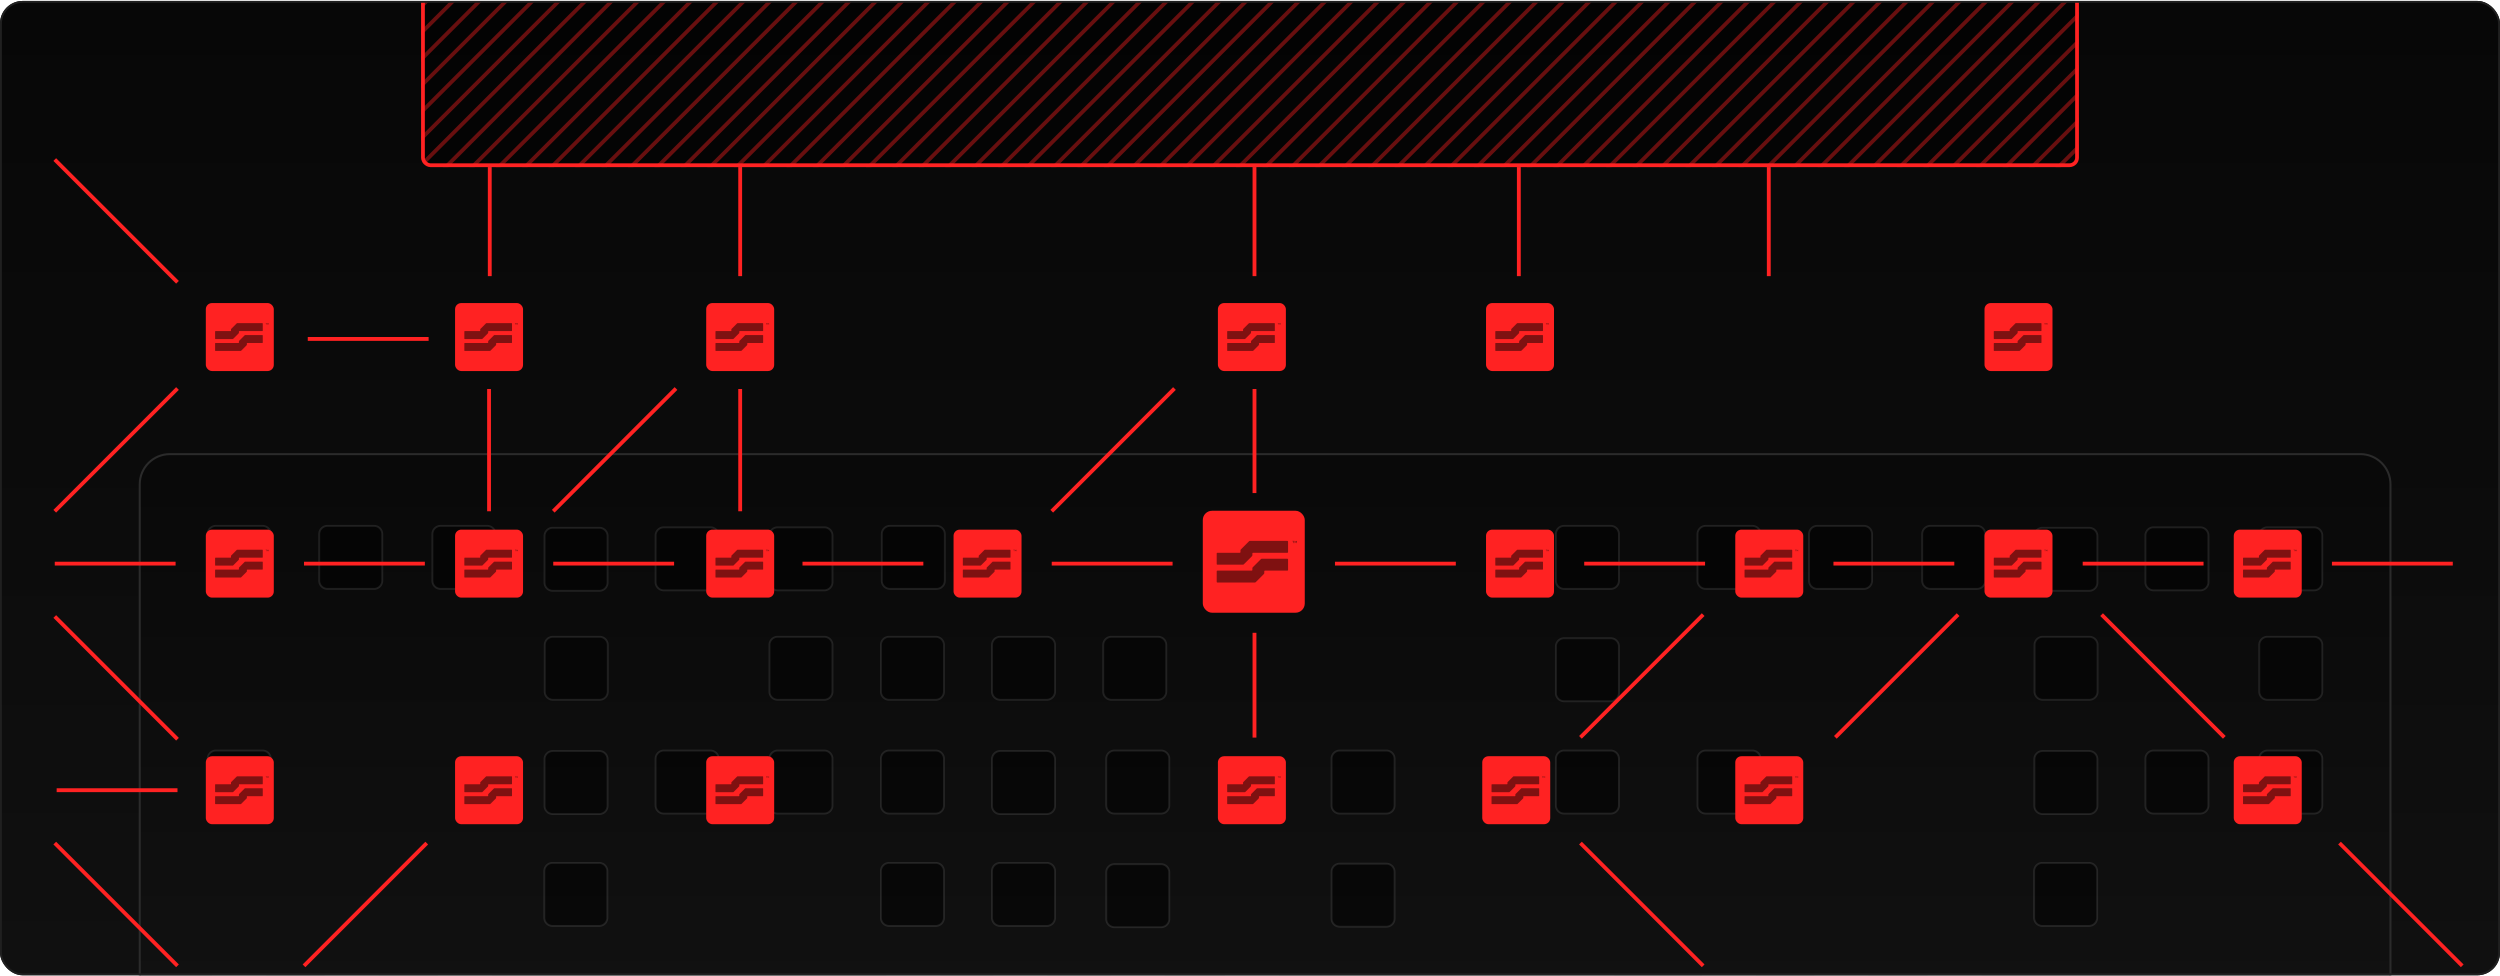 <svg width="1324" height="517" viewBox="0 0 1324 517" fill="none" xmlns="http://www.w3.org/2000/svg"><g clip-path="url(#a)"><rect y=".5" width="1324" height="516" rx="12" fill="url(#b)"/><path d="M74 256.483c0-8.827 7.156-15.983 15.983-15.983H1250.02c8.82 0 15.98 7.156 15.98 15.983v728.034c0 8.827-7.16 15.983-15.98 15.983H89.983c-8.827 0-15.983-7.156-15.983-15.983z" fill="url(#c)" stroke="#2B2B2B" stroke-width="1.069"/><path fill-rule="evenodd" clip-rule="evenodd" d="M114.354 278.5a4.354 4.354 0 0 0-4.354 4.354v24.67a4.354 4.354 0 0 0 4.354 4.354h24.67a4.354 4.354 0 0 0 4.354-4.354v-24.67a4.354 4.354 0 0 0-4.354-4.354zm293.142 5.12a4.353 4.353 0 0 1 4.354-4.353h24.67a4.353 4.353 0 0 1 4.354 4.353v24.671a4.353 4.353 0 0 1-4.354 4.353h-24.67a4.353 4.353 0 0 1-4.354-4.353zM288.5 341.591a4.353 4.353 0 0 1 4.353-4.354h24.671a4.354 4.354 0 0 1 4.354 4.354v24.67a4.354 4.354 0 0 1-4.354 4.354h-24.671a4.353 4.353 0 0 1-4.353-4.354zm118.996 0a4.354 4.354 0 0 1 4.354-4.354h24.67a4.354 4.354 0 0 1 4.354 4.354v24.67a4.354 4.354 0 0 1-4.354 4.354h-24.67a4.354 4.354 0 0 1-4.354-4.354zm63.394-4.354a4.354 4.354 0 0 0-4.354 4.354v24.67a4.354 4.354 0 0 0 4.354 4.354h24.67a4.354 4.354 0 0 0 4.354-4.354v-24.67a4.354 4.354 0 0 0-4.354-4.354zm54.469 4.355a4.354 4.354 0 0 1 4.354-4.354h24.671a4.353 4.353 0 0 1 4.353 4.354v24.67a4.353 4.353 0 0 1-4.353 4.354h-24.671a4.354 4.354 0 0 1-4.354-4.354zm63.264-4.354a4.353 4.353 0 0 0-4.353 4.354v24.67a4.353 4.353 0 0 0 4.353 4.354h24.671a4.353 4.353 0 0 0 4.353-4.354v-24.67a4.353 4.353 0 0 0-4.353-4.354zm-2.754 183.615a4.353 4.353 0 0 1 4.354-4.353h24.67a4.353 4.353 0 0 1 4.354 4.353v24.671a4.354 4.354 0 0 1-4.354 4.354h-24.67a4.354 4.354 0 0 1-4.354-4.354zm-209.402 55.143a4.353 4.353 0 0 1 4.353 4.354v24.67a4.353 4.353 0 0 1-4.353 4.354h-24.671a4.354 4.354 0 0 1-4.354-4.354v-24.67a4.354 4.354 0 0 1 4.354-4.354zm388.032 63.85a4.354 4.354 0 0 1 4.354-4.354h24.671a4.353 4.353 0 0 1 4.353 4.354v24.67a4.353 4.353 0 0 1-4.353 4.354h-24.671a4.354 4.354 0 0 1-4.354-4.354zM650.719 516.5a4.353 4.353 0 0 0-4.353 4.353v24.671a4.354 4.354 0 0 0 4.353 4.354h24.671a4.355 4.355 0 0 0 4.354-4.354v-24.671a4.354 4.354 0 0 0-4.354-4.353zM321.88 580.35a4.354 4.354 0 0 0-4.354-4.354h-24.67a4.354 4.354 0 0 0-4.354 4.354v24.67a4.354 4.354 0 0 0 4.354 4.354h24.67a4.354 4.354 0 0 0 4.354-4.354zm506.477 55.142a4.354 4.354 0 0 0-4.354 4.354v24.67a4.354 4.354 0 0 0 4.354 4.354h24.67a4.354 4.354 0 0 0 4.354-4.354v-24.67a4.354 4.354 0 0 0-4.354-4.354zM143.38 843.593a4.354 4.354 0 0 1-4.354 4.354h-24.67a4.354 4.354 0 0 1-4.354-4.354v-24.67a4.354 4.354 0 0 1 4.354-4.354h24.67a4.354 4.354 0 0 1 4.354 4.354zm268.47-446.097a4.354 4.354 0 0 0-4.354 4.354v24.67a4.354 4.354 0 0 0 4.354 4.354h24.67a4.354 4.354 0 0 0 4.354-4.354v-24.67a4.354 4.354 0 0 0-4.354-4.354zm297.695 59.918a4.353 4.353 0 0 0-4.354 4.353v24.671a4.354 4.354 0 0 0 4.354 4.354h24.67a4.354 4.354 0 0 0 4.354-4.354v-24.671a4.353 4.353 0 0 0-4.354-4.353zM466.536 401.85a4.354 4.354 0 0 1 4.354-4.354h24.67a4.354 4.354 0 0 1 4.354 4.354v24.67a4.354 4.354 0 0 1-4.354 4.354h-24.67a4.354 4.354 0 0 1-4.354-4.354zM470.89 457a4.353 4.353 0 0 0-4.354 4.353v24.671a4.354 4.354 0 0 0 4.354 4.354h24.67a4.354 4.354 0 0 0 4.354-4.354v-24.671A4.353 4.353 0 0 0 495.56 457zm54.471 4.353a4.353 4.353 0 0 1 4.354-4.353h24.67a4.353 4.353 0 0 1 4.354 4.353v24.671a4.354 4.354 0 0 1-4.354 4.354h-24.67a4.354 4.354 0 0 1-4.354-4.354zM173.857 516.5a4.353 4.353 0 0 0-4.353 4.353v24.671a4.354 4.354 0 0 0 4.353 4.354h24.671a4.355 4.355 0 0 0 4.354-4.354v-24.671a4.354 4.354 0 0 0-4.354-4.353zm114.532-114.405a4.354 4.354 0 0 1 4.353-4.354h24.671a4.354 4.354 0 0 1 4.353 4.354v24.671a4.353 4.353 0 0 1-4.353 4.353h-24.671a4.353 4.353 0 0 1-4.353-4.353zm4.353-122.583a4.353 4.353 0 0 0-4.353 4.354v24.67a4.353 4.353 0 0 0 4.353 4.354h24.671a4.353 4.353 0 0 0 4.353-4.354v-24.67a4.353 4.353 0 0 0-4.353-4.354zm232.619 122.583a4.354 4.354 0 0 1 4.354-4.354h24.67a4.354 4.354 0 0 1 4.354 4.354v24.671a4.353 4.353 0 0 1-4.354 4.353h-24.67a4.353 4.353 0 0 1-4.354-4.353zm64.862 55.568a4.354 4.354 0 0 0-4.354 4.354v24.67a4.354 4.354 0 0 0 4.354 4.354h24.67a4.354 4.354 0 0 0 4.354-4.354v-24.67a4.354 4.354 0 0 0-4.354-4.354zM169.504 699.349a4.353 4.353 0 0 1 4.353-4.353h24.671a4.354 4.354 0 0 1 4.354 4.353v24.671a4.355 4.355 0 0 1-4.354 4.354h-24.671a4.354 4.354 0 0 1-4.353-4.354zm624.022 89.09a4.354 4.354 0 0 0 4.354-4.353v-24.671a4.354 4.354 0 0 0-4.354-4.353h-24.671a4.353 4.353 0 0 0-4.353 4.353v24.671a4.353 4.353 0 0 0 4.353 4.353zm4.354-208.089a4.354 4.354 0 0 0-4.354-4.354h-24.671a4.353 4.353 0 0 0-4.353 4.354v24.67a4.353 4.353 0 0 0 4.353 4.354h24.671a4.354 4.354 0 0 0 4.354-4.354zM114.354 516.5a4.353 4.353 0 0 0-4.354 4.353v24.671a4.354 4.354 0 0 0 4.354 4.354h24.67a4.354 4.354 0 0 0 4.354-4.354v-24.671a4.353 4.353 0 0 0-4.354-4.353zm743.022 63.85a4.354 4.354 0 0 0-4.354-4.354h-24.671a4.353 4.353 0 0 0-4.353 4.354v24.67a4.353 4.353 0 0 0 4.353 4.354h24.671a4.354 4.354 0 0 0 4.354-4.354zm-564.523 55.142a4.353 4.353 0 0 0-4.353 4.354v24.67a4.353 4.353 0 0 0 4.353 4.354h24.671a4.354 4.354 0 0 0 4.354-4.354v-24.67a4.354 4.354 0 0 0-4.354-4.354zm564.523 63.857a4.354 4.354 0 0 0-4.354-4.353h-24.671a4.353 4.353 0 0 0-4.353 4.353v24.671a4.354 4.354 0 0 0 4.353 4.354h24.671a4.355 4.355 0 0 0 4.354-4.354zm-743.022 89.09a4.353 4.353 0 0 1-4.354-4.353v-24.671a4.353 4.353 0 0 1 4.354-4.353h24.67a4.353 4.353 0 0 1 4.354 4.353v24.671a4.353 4.353 0 0 1-4.354 4.353zM110 401.85a4.354 4.354 0 0 1 4.354-4.354h24.67a4.354 4.354 0 0 1 4.354 4.354v24.67a4.354 4.354 0 0 1-4.354 4.354h-24.67A4.354 4.354 0 0 1 110 426.52zm118.996-118.996a4.354 4.354 0 0 1 4.354-4.354h24.67a4.354 4.354 0 0 1 4.354 4.354v24.67a4.354 4.354 0 0 1-4.354 4.354h-24.67a4.354 4.354 0 0 1-4.354-4.354zm-55.579-4.354a4.354 4.354 0 0 0-4.354 4.354v24.67a4.354 4.354 0 0 0 4.354 4.354h24.67a4.354 4.354 0 0 0 4.354-4.354v-24.67a4.354 4.354 0 0 0-4.354-4.354zm293.575 4.354a4.354 4.354 0 0 1 4.354-4.354h24.67a4.354 4.354 0 0 1 4.354 4.354v24.67a4.354 4.354 0 0 1-4.354 4.354h-24.67a4.354 4.354 0 0 1-4.354-4.354zm242.553 114.642a4.354 4.354 0 0 0-4.354 4.354v24.67a4.354 4.354 0 0 0 4.354 4.354h24.67a4.354 4.354 0 0 0 4.354-4.354v-24.67a4.354 4.354 0 0 0-4.354-4.354zm114.458-114.642a4.354 4.354 0 0 1 4.354-4.354h24.67a4.354 4.354 0 0 1 4.354 4.354v24.67a4.354 4.354 0 0 1-4.354 4.354h-24.67a4.354 4.354 0 0 1-4.354-4.354zm4.354 55.15a4.353 4.353 0 0 0-4.354 4.353v24.671a4.354 4.354 0 0 0 4.354 4.354h24.67a4.354 4.354 0 0 0 4.354-4.354v-24.671a4.353 4.353 0 0 0-4.354-4.353zm-4.354 63.846a4.354 4.354 0 0 1 4.354-4.354h24.67a4.354 4.354 0 0 1 4.354 4.354v24.67a4.354 4.354 0 0 1-4.354 4.354h-24.67a4.354 4.354 0 0 1-4.354-4.354zm4.354 114.65a4.353 4.353 0 0 0-4.354 4.353v24.671a4.354 4.354 0 0 0 4.354 4.354h24.67a4.354 4.354 0 0 0 4.354-4.354v-24.671a4.353 4.353 0 0 0-4.354-4.353zM143.38 580.35a4.354 4.354 0 0 0-4.354-4.354h-24.67a4.354 4.354 0 0 0-4.354 4.354v24.67a4.354 4.354 0 0 0 4.354 4.354h24.67a4.354 4.354 0 0 0 4.354-4.354zm54.702-4.354a4.353 4.353 0 0 1 4.353 4.354v24.67a4.353 4.353 0 0 1-4.353 4.354h-24.671a4.353 4.353 0 0 1-4.353-4.354v-24.67a4.353 4.353 0 0 1 4.353-4.354zm-54.702 63.85a4.354 4.354 0 0 0-4.354-4.354h-24.67a4.354 4.354 0 0 0-4.354 4.354v24.67a4.354 4.354 0 0 0 4.354 4.354h24.67a4.354 4.354 0 0 0 4.354-4.354zm54.702-4.354a4.353 4.353 0 0 1 4.353 4.354v24.67a4.353 4.353 0 0 1-4.353 4.354h-24.671a4.353 4.353 0 0 1-4.353-4.354v-24.67a4.353 4.353 0 0 1 4.353-4.354zm90.188-174.138a4.353 4.353 0 0 1 4.353-4.354h24.671a4.353 4.353 0 0 1 4.353 4.354v24.67a4.353 4.353 0 0 1-4.353 4.354h-24.671a4.353 4.353 0 0 1-4.353-4.354zm-54.92 174.138a4.354 4.354 0 0 0-4.354 4.354v24.67a4.354 4.354 0 0 0 4.354 4.354h24.67a4.354 4.354 0 0 0 4.354-4.354v-24.67a4.354 4.354 0 0 0-4.354-4.354zM347.21 401.85a4.354 4.354 0 0 1 4.354-4.354h24.67a4.354 4.354 0 0 1 4.354 4.354v24.67a4.354 4.354 0 0 1-4.354 4.354h-24.67a4.354 4.354 0 0 1-4.354-4.354zm4.354-122.583a4.353 4.353 0 0 0-4.354 4.353v24.671a4.353 4.353 0 0 0 4.354 4.353h24.67a4.353 4.353 0 0 0 4.354-4.353V283.62a4.353 4.353 0 0 0-4.354-4.353zM585.869 401.85a4.354 4.354 0 0 1 4.354-4.354h24.67a4.354 4.354 0 0 1 4.354 4.354v24.67a4.354 4.354 0 0 1-4.354 4.354h-24.67a4.354 4.354 0 0 1-4.354-4.354zM471.346 516.5a4.353 4.353 0 0 0-4.354 4.353v24.671a4.354 4.354 0 0 0 4.354 4.354h24.67a4.354 4.354 0 0 0 4.354-4.354v-24.671a4.353 4.353 0 0 0-4.354-4.353zm52.329 4.353a4.353 4.353 0 0 1 4.353-4.353h24.671a4.353 4.353 0 0 1 4.353 4.353v24.671a4.354 4.354 0 0 1-4.353 4.354h-24.671a4.354 4.354 0 0 1-4.353-4.354zm-27.653 55.143a4.354 4.354 0 0 1 4.354 4.354v24.67a4.354 4.354 0 0 1-4.354 4.354h-24.67a4.354 4.354 0 0 1-4.354-4.354v-24.67a4.354 4.354 0 0 1 4.354-4.354zm-54.928 4.354a4.353 4.353 0 0 0-4.353-4.354H412.07a4.353 4.353 0 0 0-4.353 4.354v24.67a4.353 4.353 0 0 0 4.353 4.354h24.671a4.353 4.353 0 0 0 4.353-4.354zm113.75 116.221a4.353 4.353 0 0 1 4.353 4.354v24.67a4.353 4.353 0 0 1-4.353 4.354h-24.671a4.353 4.353 0 0 1-4.353-4.354v-24.67a4.353 4.353 0 0 1 4.353-4.354zm90.656-56.725a4.353 4.353 0 0 1 4.353-4.354h24.671a4.353 4.353 0 0 1 4.353 4.354v24.67a4.353 4.353 0 0 1-4.353 4.354h-24.671a4.353 4.353 0 0 1-4.353-4.354zM233.921 516.5a4.353 4.353 0 0 0-4.354 4.353v24.671a4.354 4.354 0 0 0 4.354 4.354h24.67a4.354 4.354 0 0 0 4.354-4.354v-24.671a4.353 4.353 0 0 0-4.354-4.353zm-4.925 182.849a4.353 4.353 0 0 1 4.354-4.353h24.67a4.353 4.353 0 0 1 4.354 4.353v24.671a4.354 4.354 0 0 1-4.354 4.354h-24.67a4.354 4.354 0 0 1-4.354-4.354zm122.568-4.353a4.353 4.353 0 0 0-4.354 4.353v24.671a4.354 4.354 0 0 0 4.354 4.354h24.67a4.354 4.354 0 0 0 4.354-4.354v-24.671a4.353 4.353 0 0 0-4.354-4.353zm386.808 89.09a4.353 4.353 0 0 1-4.354 4.353h-24.67a4.353 4.353 0 0 1-4.354-4.353v-24.671a4.353 4.353 0 0 1 4.354-4.353h24.67a4.353 4.353 0 0 1 4.354 4.353zm-3.924-208.09a4.353 4.353 0 0 1 4.353 4.354v24.67a4.353 4.353 0 0 1-4.353 4.354h-24.671a4.354 4.354 0 0 1-4.354-4.354v-24.67a4.354 4.354 0 0 1 4.354-4.354zm-326.952 63.85a4.354 4.354 0 0 1 4.354-4.354h24.67a4.354 4.354 0 0 1 4.354 4.354v24.67a4.354 4.354 0 0 1-4.354 4.354h-24.67a4.354 4.354 0 0 1-4.354-4.354zm326.526 55.15a4.353 4.353 0 0 1 4.354 4.353v24.671a4.354 4.354 0 0 1-4.354 4.354h-24.67a4.354 4.354 0 0 1-4.354-4.354v-24.671a4.353 4.353 0 0 1 4.354-4.353zm-505.026 89.09a4.353 4.353 0 0 0 4.354 4.353h24.67a4.353 4.353 0 0 0 4.354-4.353v-24.671a4.353 4.353 0 0 0-4.354-4.353h-24.67a4.353 4.353 0 0 0-4.354 4.353zm241.894 4.353a4.353 4.353 0 0 1-4.354-4.353v-24.671a4.353 4.353 0 0 1 4.354-4.353h24.67a4.353 4.353 0 0 1 4.354 4.353v24.671a4.353 4.353 0 0 1-4.354 4.353zm-123.68-4.353a4.353 4.353 0 0 0 4.354 4.353h24.67a4.353 4.353 0 0 0 4.354-4.353v-24.671a4.353 4.353 0 0 0-4.354-4.353h-24.67a4.353 4.353 0 0 0-4.354 4.353zm241.894 4.353a4.353 4.353 0 0 1-4.354-4.353v-24.671a4.353 4.353 0 0 1 4.354-4.353h24.67a4.353 4.353 0 0 1 4.354 4.353v24.671a4.353 4.353 0 0 1-4.354 4.353zM1077.5 341.592a4.353 4.353 0 0 1 4.35-4.354h24.67c2.41 0 4.36 1.949 4.36 4.354v24.67a4.355 4.355 0 0 1-4.36 4.354h-24.67c-2.4 0-4.35-1.949-4.35-4.354zm123.35-4.354c-2.4 0-4.35 1.949-4.35 4.354v24.67a4.353 4.353 0 0 0 4.35 4.354h24.67c2.4 0 4.35-1.949 4.35-4.354v-24.67a4.353 4.353 0 0 0-4.35-4.354zm-31.03 243.112a4.353 4.353 0 0 0-4.35-4.354h-24.67a4.355 4.355 0 0 0-4.36 4.354v24.67a4.355 4.355 0 0 0 4.36 4.354h24.67c2.4 0 4.35-1.949 4.35-4.354zm-63.29-4.354c2.4 0 4.35 1.949 4.35 4.354v24.67a4.353 4.353 0 0 1-4.35 4.354h-24.68c-2.4 0-4.35-1.949-4.35-4.354v-24.67a4.353 4.353 0 0 1 4.35-4.354zm89.97-174.146a4.353 4.353 0 0 1 4.35-4.354h24.67c2.4 0 4.35 1.949 4.35 4.354v24.67a4.353 4.353 0 0 1-4.35 4.354h-24.67c-2.4 0-4.35-1.949-4.35-4.354zm4.35-122.584c-2.4 0-4.35 1.949-4.35 4.353v24.671a4.353 4.353 0 0 0 4.35 4.353h24.67c2.4 0 4.35-1.949 4.35-4.353v-24.671a4.353 4.353 0 0 0-4.35-4.353zM958.504 520.854a4.354 4.354 0 0 1 4.354-4.354h24.67a4.354 4.354 0 0 1 4.354 4.354v24.67a4.354 4.354 0 0 1-4.354 4.354h-24.67a4.354 4.354 0 0 1-4.354-4.354zm123.236-123.112c-2.4 0-4.35 1.949-4.35 4.354v24.67a4.353 4.353 0 0 0 4.35 4.354h24.67c2.41 0 4.36-1.949 4.36-4.354v-24.67a4.355 4.355 0 0 0-4.36-4.354zm-4.35-113.877a4.353 4.353 0 0 1 4.35-4.353h24.67c2.41 0 4.36 1.949 4.36 4.353v24.671a4.356 4.356 0 0 1-4.36 4.354h-24.67c-2.4 0-4.35-1.95-4.35-4.354zM903.354 516.5a4.354 4.354 0 0 0-4.354 4.354v24.67a4.354 4.354 0 0 0 4.354 4.354h24.67a4.354 4.354 0 0 0 4.354-4.354v-24.67a4.354 4.354 0 0 0-4.354-4.354zM1077.5 639.846a4.353 4.353 0 0 1 4.35-4.354h24.67c2.41 0 4.36 1.949 4.36 4.354v24.67a4.355 4.355 0 0 1-4.36 4.354h-24.67c-2.4 0-4.35-1.949-4.35-4.354zm-174.146-242.35A4.354 4.354 0 0 0 899 401.85v24.67a4.354 4.354 0 0 0 4.354 4.354h24.67a4.354 4.354 0 0 0 4.354-4.354v-24.67a4.354 4.354 0 0 0-4.354-4.354zM899 282.854a4.354 4.354 0 0 1 4.354-4.354h24.67a4.354 4.354 0 0 1 4.354 4.354v24.67a4.354 4.354 0 0 1-4.354 4.354h-24.67a4.354 4.354 0 0 1-4.354-4.354zm123.35-4.354c-2.4 0-4.35 1.949-4.35 4.354v24.67a4.353 4.353 0 0 0 4.35 4.354h24.67c2.4 0 4.35-1.949 4.35-4.354v-24.67a4.353 4.353 0 0 0-4.35-4.354zm-64.288 4.354a4.354 4.354 0 0 1 4.354-4.354h24.671a4.353 4.353 0 0 1 4.353 4.354v24.67a4.353 4.353 0 0 1-4.353 4.354h-24.671a4.354 4.354 0 0 1-4.354-4.354zm-30.037 293.142a4.354 4.354 0 0 1 4.354 4.354v24.67a4.354 4.354 0 0 1-4.354 4.354h-24.67a4.354 4.354 0 0 1-4.354-4.354v-24.67a4.354 4.354 0 0 1 4.354-4.354zm63.409 4.354a4.354 4.354 0 0 0-4.354-4.354h-24.671a4.353 4.353 0 0 0-4.353 4.354v24.67a4.353 4.353 0 0 0 4.353 4.354h24.671a4.354 4.354 0 0 0 4.354-4.354zm-63.409 55.142a4.354 4.354 0 0 1 4.354 4.354v24.67a4.354 4.354 0 0 1-4.354 4.354h-24.67a4.354 4.354 0 0 1-4.354-4.354v-24.67a4.354 4.354 0 0 1 4.354-4.354zm63.409 4.354a4.354 4.354 0 0 0-4.354-4.354h-24.671a4.353 4.353 0 0 0-4.353 4.354v24.67a4.353 4.353 0 0 0 4.353 4.354h24.671a4.354 4.354 0 0 0 4.354-4.354zM1081.62 457c-2.4 0-4.35 1.949-4.35 4.354v24.67a4.353 4.353 0 0 0 4.35 4.354h24.67c2.41 0 4.36-1.949 4.36-4.354v-24.67a4.355 4.355 0 0 0-4.36-4.354zM1018 639.846a4.353 4.353 0 0 1 4.35-4.354h24.67c2.4 0 4.35 1.949 4.35 4.354v24.67a4.353 4.353 0 0 1-4.35 4.354h-24.67c-2.4 0-4.35-1.949-4.35-4.354zm122.56-242.35c-2.4 0-4.35 1.949-4.35 4.354v24.67a4.353 4.353 0 0 0 4.35 4.354h24.68c2.4 0 4.35-1.949 4.35-4.354v-24.67a4.353 4.353 0 0 0-4.35-4.354zm-4.35-113.877a4.353 4.353 0 0 1 4.35-4.353h24.68c2.4 0 4.35 1.949 4.35 4.353v24.671a4.353 4.353 0 0 1-4.35 4.353h-24.68c-2.4 0-4.35-1.949-4.35-4.353zm89.53 292.377c2.4 0 4.35 1.949 4.35 4.354v24.67a4.353 4.353 0 0 1-4.35 4.354h-24.67c-2.4 0-4.35-1.949-4.35-4.354v-24.67a4.353 4.353 0 0 1 4.35-4.354zm-207.17-55.142a4.353 4.353 0 0 1 4.35-4.354h24.67c2.4 0 4.35 1.949 4.35 4.354v24.67a4.353 4.353 0 0 1-4.35 4.354h-24.67c-2.4 0-4.35-1.949-4.35-4.354zm182.28 114.638c-2.4 0-4.35 1.949-4.35 4.354v24.67a4.353 4.353 0 0 0 4.35 4.354h24.67c2.4 0 4.35-1.949 4.35-4.354v-24.67a4.353 4.353 0 0 0-4.35-4.354z" fill="#000" fill-opacity=".5"/><path d="M110.497 282.854a3.857 3.857 0 0 1 3.857-3.857v-.994a4.85 4.85 0 0 0-4.851 4.851zm0 24.67v-24.67h-.994v24.67zm3.857 3.856a3.856 3.856 0 0 1-3.857-3.856h-.994a4.85 4.85 0 0 0 4.851 4.851zm24.67 0h-24.67v.995h24.67zm3.856-3.856a3.856 3.856 0 0 1-3.856 3.856v.995a4.85 4.85 0 0 0 4.851-4.851zm0-24.67v24.67h.995v-24.67zm-3.856-3.857a3.856 3.856 0 0 1 3.856 3.857h.995a4.85 4.85 0 0 0-4.851-4.851zm-24.67 0h24.67v-.994h-24.67zm297.496-.228a4.85 4.85 0 0 0-4.851 4.851h.994a3.856 3.856 0 0 1 3.857-3.856zm24.67 0h-24.67v.995h24.67zm4.851 4.851a4.85 4.85 0 0 0-4.851-4.851v.995a3.856 3.856 0 0 1 3.856 3.856zm0 24.671V283.62h-.995v24.671zm-4.851 4.851a4.85 4.85 0 0 0 4.851-4.851h-.995a3.856 3.856 0 0 1-3.856 3.856zm-24.67 0h24.67v-.995h-24.67zm-4.851-4.851a4.85 4.85 0 0 0 4.851 4.851v-.995a3.856 3.856 0 0 1-3.857-3.856zm0-24.671v24.671h.994V283.62zm-114.146 53.12a4.85 4.85 0 0 0-4.85 4.851h.994a3.857 3.857 0 0 1 3.856-3.857zm24.671 0h-24.671v.994h24.671zm4.851 4.851a4.85 4.85 0 0 0-4.851-4.851v.994a3.856 3.856 0 0 1 3.856 3.857zm0 24.67v-24.67h-.995v24.67zm-4.851 4.851a4.85 4.85 0 0 0 4.851-4.851h-.995a3.856 3.856 0 0 1-3.856 3.857zm-24.671 0h24.671v-.994h-24.671zm-4.85-4.851a4.85 4.85 0 0 0 4.85 4.851v-.994a3.857 3.857 0 0 1-3.856-3.857zm0-24.67v24.67h.994v-24.67zm123.847-4.851a4.85 4.85 0 0 0-4.851 4.851h.994a3.857 3.857 0 0 1 3.857-3.857zm24.67 0h-24.67v.994h24.67zm4.851 4.851a4.85 4.85 0 0 0-4.851-4.851v.994a3.856 3.856 0 0 1 3.856 3.857zm0 24.67v-24.67h-.995v24.67zm-4.851 4.851a4.85 4.85 0 0 0 4.851-4.851h-.995a3.856 3.856 0 0 1-3.856 3.857zm-24.67 0h24.67v-.994h-24.67zm-4.851-4.851a4.85 4.85 0 0 0 4.851 4.851v-.994a3.857 3.857 0 0 1-3.857-3.857zm0-24.67v24.67h.994v-24.67zm60.034 0a3.857 3.857 0 0 1 3.857-3.857v-.994a4.85 4.85 0 0 0-4.851 4.851zm0 24.67v-24.67h-.994v24.67zm3.857 3.857a3.857 3.857 0 0 1-3.857-3.857h-.994a4.85 4.85 0 0 0 4.851 4.851zm24.67 0h-24.67v.994h24.67zm3.856-3.857a3.856 3.856 0 0 1-3.856 3.857v.994a4.85 4.85 0 0 0 4.851-4.851zm0-24.67v24.67h.995v-24.67zm-3.856-3.857a3.856 3.856 0 0 1 3.856 3.857h.995a4.85 4.85 0 0 0-4.851-4.851zm-24.67 0h24.67v-.994h-24.67zm58.823-.993a4.85 4.85 0 0 0-4.851 4.851h.995a3.856 3.856 0 0 1 3.856-3.856zm24.671 0h-24.671v.995h24.671zm4.85 4.851a4.85 4.85 0 0 0-4.85-4.851v.995a3.856 3.856 0 0 1 3.856 3.856zm0 24.67v-24.67h-.994v24.67zm-4.85 4.851a4.85 4.85 0 0 0 4.85-4.851h-.994a3.857 3.857 0 0 1-3.856 3.857zm-24.671 0h24.671v-.994h-24.671zm-4.851-4.851a4.85 4.85 0 0 0 4.851 4.851v-.994a3.856 3.856 0 0 1-3.856-3.857zm0-24.67v24.67h.995v-24.67zm59.905 0a3.856 3.856 0 0 1 3.856-3.856v-.995a4.85 4.85 0 0 0-4.851 4.851zm0 24.67v-24.67h-.995v24.67zm3.856 3.857a3.856 3.856 0 0 1-3.856-3.857h-.995a4.85 4.85 0 0 0 4.851 4.851zm24.671 0h-24.671v.994h24.671zm3.856-3.857a3.857 3.857 0 0 1-3.856 3.857v.994a4.85 4.85 0 0 0 4.851-4.851zm0-24.67v24.67h.995v-24.67zm-3.856-3.856a3.856 3.856 0 0 1 3.856 3.856h.995a4.85 4.85 0 0 0-4.851-4.851zm-24.671 0h24.671v-.995h-24.671zm1.6 178.266a4.85 4.85 0 0 0-4.851 4.851h.995a3.856 3.856 0 0 1 3.856-3.856zm24.67 0h-24.67v.995h24.67zm4.851 4.851a4.85 4.85 0 0 0-4.851-4.851v.995a3.857 3.857 0 0 1 3.857 3.856zm0 24.671v-24.671h-.994v24.671zm-4.851 4.851a4.85 4.85 0 0 0 4.851-4.851h-.994a3.856 3.856 0 0 1-3.857 3.856zm-24.67 0h24.67v-.995h-24.67zm-4.851-4.851a4.85 4.85 0 0 0 4.851 4.851v-.995a3.856 3.856 0 0 1-3.856-3.856zm0-24.671v24.671h.995v-24.671zM381.318 580.35a4.85 4.85 0 0 0-4.851-4.851v.994a3.857 3.857 0 0 1 3.856 3.857zm0 24.67v-24.67h-.995v24.67zm-4.851 4.851a4.85 4.85 0 0 0 4.851-4.851h-.995a3.856 3.856 0 0 1-3.856 3.856zm-24.671 0h24.671v-.995h-24.671zm-4.851-4.851a4.85 4.85 0 0 0 4.851 4.851v-.995a3.856 3.856 0 0 1-3.856-3.856zm0-24.67v24.67h.995v-24.67zm4.851-4.851a4.85 4.85 0 0 0-4.851 4.851h.995a3.856 3.856 0 0 1 3.856-3.857zm24.671 0h-24.671v.994h24.671zm392.386 59.496a4.85 4.85 0 0 0-4.851 4.851h.995a3.856 3.856 0 0 1 3.856-3.857zm24.671 0h-24.671v.994h24.671zm4.851 4.851a4.85 4.85 0 0 0-4.851-4.851v.994a3.857 3.857 0 0 1 3.856 3.857zm0 24.67v-24.67h-.995v24.67zm-4.851 4.851a4.85 4.85 0 0 0 4.851-4.851h-.995a3.857 3.857 0 0 1-3.856 3.857zm-24.671 0h24.671v-.994h-24.671zm-4.851-4.851a4.85 4.85 0 0 0 4.851 4.851v-.994a3.856 3.856 0 0 1-3.856-3.857zm0-24.67v24.67h.995v-24.67zM646.863 520.853a3.857 3.857 0 0 1 3.856-3.856v-.995a4.85 4.85 0 0 0-4.85 4.851zm0 24.671v-24.671h-.994v24.671zm3.856 3.856a3.856 3.856 0 0 1-3.856-3.856h-.994a4.85 4.85 0 0 0 4.85 4.851zm24.671 0h-24.671v.995h24.671zm3.856-3.856a3.856 3.856 0 0 1-3.856 3.856v.995a4.85 4.85 0 0 0 4.851-4.851zm0-24.671v24.671h.995v-24.671zm-3.856-3.856a3.856 3.856 0 0 1 3.856 3.856h.995a4.85 4.85 0 0 0-4.851-4.851zm-24.671 0h24.671v-.995h-24.671zm-333.193 59.496a3.857 3.857 0 0 1 3.857 3.857h.994a4.85 4.85 0 0 0-4.851-4.851zm-24.67 0h24.67v-.994h-24.67zm-3.857 3.857a3.857 3.857 0 0 1 3.857-3.857v-.994a4.85 4.85 0 0 0-4.851 4.851zm0 24.67v-24.67h-.994v24.67zm3.857 3.856a3.856 3.856 0 0 1-3.857-3.856h-.994a4.85 4.85 0 0 0 4.851 4.851zm24.67 0h-24.67v.995h24.67zm3.857-3.856a3.856 3.856 0 0 1-3.857 3.856v.995a4.85 4.85 0 0 0 4.851-4.851zm0-24.67v24.67h.994v-24.67zM824.5 639.846a3.857 3.857 0 0 1 3.857-3.857v-.994a4.85 4.85 0 0 0-4.851 4.851zm0 24.67v-24.67h-.994v24.67zm3.857 3.857a3.857 3.857 0 0 1-3.857-3.857h-.994a4.85 4.85 0 0 0 4.851 4.851zm24.67 0h-24.67v.994h24.67zm3.857-3.857a3.857 3.857 0 0 1-3.857 3.857v.994a4.85 4.85 0 0 0 4.851-4.851zm0-24.67v24.67h.994v-24.67zm-3.857-3.857a3.857 3.857 0 0 1 3.857 3.857h.994a4.85 4.85 0 0 0-4.851-4.851zm-24.67 0h24.67v-.994h-24.67zM139.026 848.444a4.85 4.85 0 0 0 4.851-4.851h-.994a3.857 3.857 0 0 1-3.857 3.857zm-24.67 0h24.67v-.994h-24.67zm-4.851-4.851a4.85 4.85 0 0 0 4.851 4.851v-.994a3.856 3.856 0 0 1-3.856-3.857zm0-24.67v24.67h.995v-24.67zm4.851-4.851a4.85 4.85 0 0 0-4.851 4.851h.995a3.856 3.856 0 0 1 3.856-3.857zm24.67 0h-24.67v.994h24.67zm4.851 4.851a4.85 4.85 0 0 0-4.851-4.851v.994a3.857 3.857 0 0 1 3.857 3.857zm0 24.67v-24.67h-.994v24.67zM407.993 401.85a3.857 3.857 0 0 1 3.857-3.857v-.994a4.85 4.85 0 0 0-4.851 4.851zm0 24.67v-24.67h-.994v24.67zm3.857 3.857a3.857 3.857 0 0 1-3.857-3.857h-.994a4.85 4.85 0 0 0 4.851 4.851zm24.67 0h-24.67v.994h24.67zm3.856-3.857a3.856 3.856 0 0 1-3.856 3.857v.994a4.85 4.85 0 0 0 4.851-4.851zm0-24.67v24.67h.995v-24.67zm-3.856-3.857a3.856 3.856 0 0 1 3.856 3.857h.995a4.85 4.85 0 0 0-4.851-4.851zm-24.67 0h24.67v-.994h-24.67zm293.838 63.774a3.857 3.857 0 0 1 3.857-3.856v-.994a4.85 4.85 0 0 0-4.851 4.85zm0 24.671v-24.671h-.994v24.671zm3.857 3.856a3.856 3.856 0 0 1-3.857-3.856h-.994a4.85 4.85 0 0 0 4.851 4.851zm24.67 0h-24.67v.995h24.67zm3.857-3.856a3.856 3.856 0 0 1-3.857 3.856v.995a4.85 4.85 0 0 0 4.851-4.851zm0-24.671v24.671h.994v-24.671zm-3.857-3.856a3.857 3.857 0 0 1 3.857 3.856h.994a4.85 4.85 0 0 0-4.851-4.85zm-24.67 0h24.67v-.994h-24.67zM470.89 396.999a4.85 4.85 0 0 0-4.851 4.851h.994a3.857 3.857 0 0 1 3.857-3.857zm24.67 0h-24.67v.994h24.67zm4.851 4.851a4.85 4.85 0 0 0-4.851-4.851v.994a3.856 3.856 0 0 1 3.856 3.857zm0 24.67v-24.67h-.995v24.67zm-4.851 4.851a4.85 4.85 0 0 0 4.851-4.851h-.995a3.856 3.856 0 0 1-3.856 3.857zm-24.67 0h24.67v-.994h-24.67zm-4.851-4.851a4.85 4.85 0 0 0 4.851 4.851v-.994a3.857 3.857 0 0 1-3.857-3.857zm0-24.67v24.67h.994v-24.67zm.994 59.503a3.857 3.857 0 0 1 3.857-3.856v-.994a4.85 4.85 0 0 0-4.851 4.85zm0 24.671v-24.671h-.994v24.671zm3.857 3.856a3.856 3.856 0 0 1-3.857-3.856h-.994a4.85 4.85 0 0 0 4.851 4.851zm24.67 0h-24.67v.995h24.67zm3.856-3.856a3.856 3.856 0 0 1-3.856 3.856v.995a4.85 4.85 0 0 0 4.851-4.851zm0-24.671v24.671h.995v-24.671zm-3.856-3.856a3.856 3.856 0 0 1 3.856 3.856h.995a4.85 4.85 0 0 0-4.851-4.85zm-24.67 0h24.67v-.994h-24.67zm58.825-.994a4.85 4.85 0 0 0-4.851 4.85h.994a3.857 3.857 0 0 1 3.857-3.856zm24.67 0h-24.67v.994h24.67zm4.851 4.85a4.85 4.85 0 0 0-4.851-4.85v.994a3.857 3.857 0 0 1 3.857 3.856zm0 24.671v-24.671h-.994v24.671zm-4.851 4.851a4.85 4.85 0 0 0 4.851-4.851h-.994a3.856 3.856 0 0 1-3.857 3.856zm-24.67 0h24.67v-.995h-24.67zm-4.851-4.851a4.85 4.85 0 0 0 4.851 4.851v-.995a3.856 3.856 0 0 1-3.857-3.856zm0-24.671v24.671h.994v-24.671zm-354.863 59.5a3.857 3.857 0 0 1 3.856-3.856v-.995a4.85 4.85 0 0 0-4.851 4.851zm0 24.671v-24.671h-.995v24.671zm3.856 3.856a3.856 3.856 0 0 1-3.856-3.856h-.995a4.85 4.85 0 0 0 4.851 4.851zm24.671 0h-24.671v.995h24.671zm3.856-3.856a3.856 3.856 0 0 1-3.856 3.856v.995a4.85 4.85 0 0 0 4.851-4.851zm0-24.671v24.671h.995v-24.671zm-3.856-3.856a3.856 3.856 0 0 1 3.856 3.856h.995a4.85 4.85 0 0 0-4.851-4.851zm-24.671 0h24.671v-.995h-24.671zm118.885-119.753a4.85 4.85 0 0 0-4.851 4.851h.995a3.856 3.856 0 0 1 3.856-3.856zm24.671 0h-24.671v.995h24.671zm4.851 4.851a4.85 4.85 0 0 0-4.851-4.851v.995a3.856 3.856 0 0 1 3.856 3.856zm0 24.671v-24.671h-.995v24.671zm-4.851 4.85a4.85 4.85 0 0 0 4.851-4.85h-.995a3.856 3.856 0 0 1-3.856 3.856zm-24.671 0h24.671v-.994h-24.671zm-4.851-4.85a4.85 4.85 0 0 0 4.851 4.85v-.994a3.857 3.857 0 0 1-3.856-3.856zm0-24.671v24.671h.995v-24.671zm.995-118.229a3.857 3.857 0 0 1 3.856-3.857v-.994a4.85 4.85 0 0 0-4.851 4.851zm0 24.67v-24.67h-.995v24.67zm3.856 3.856a3.856 3.856 0 0 1-3.856-3.856h-.995a4.85 4.85 0 0 0 4.851 4.851zm24.671 0h-24.671v.995h24.671zm3.856-3.856a3.856 3.856 0 0 1-3.856 3.856v.995a4.85 4.85 0 0 0 4.851-4.851zm0-24.67v24.67h.995v-24.67zm-3.856-3.857a3.856 3.856 0 0 1 3.856 3.857h.995a4.85 4.85 0 0 0-4.851-4.851zm-24.671 0h24.671v-.994h-24.671zm236.973 117.235a4.85 4.85 0 0 0-4.851 4.851h.994a3.856 3.856 0 0 1 3.857-3.856zm24.67 0h-24.67v.995h24.67zm4.851 4.851a4.85 4.85 0 0 0-4.851-4.851v.995a3.856 3.856 0 0 1 3.857 3.856zm0 24.671v-24.671h-.994v24.671zm-4.851 4.85a4.85 4.85 0 0 0 4.851-4.85h-.994a3.857 3.857 0 0 1-3.857 3.856zm-24.67 0h24.67v-.994h-24.67zm-4.851-4.85a4.85 4.85 0 0 0 4.851 4.85v-.994a3.857 3.857 0 0 1-3.857-3.856zm0-24.671v24.671h.994v-24.671zm61.503 59.922a3.856 3.856 0 0 1 3.856-3.857v-.994a4.85 4.85 0 0 0-4.851 4.851zm0 24.67v-24.67h-.995v24.67zm3.856 3.856a3.856 3.856 0 0 1-3.856-3.856h-.995a4.85 4.85 0 0 0 4.851 4.851zm24.67 0h-24.67v.995h24.67zm3.857-3.856a3.856 3.856 0 0 1-3.857 3.856v.995a4.85 4.85 0 0 0 4.851-4.851zm0-24.67v24.67h.994v-24.67zm-3.857-3.857a3.857 3.857 0 0 1 3.857 3.857h.994a4.85 4.85 0 0 0-4.851-4.851zm-24.67 0h24.67v-.994h-24.67zM173.857 694.499a4.85 4.85 0 0 0-4.851 4.85h.995a3.857 3.857 0 0 1 3.856-3.856zm24.671 0h-24.671v.994h24.671zm4.851 4.85a4.85 4.85 0 0 0-4.851-4.85v.994a3.856 3.856 0 0 1 3.856 3.856zm0 24.671v-24.671h-.995v24.671zm-4.851 4.851a4.85 4.85 0 0 0 4.851-4.851h-.995a3.856 3.856 0 0 1-3.856 3.856zm-24.671 0h24.671v-.995h-24.671zm-4.851-4.851a4.85 4.85 0 0 0 4.851 4.851v-.995a3.856 3.856 0 0 1-3.856-3.856zm0-24.671v24.671h.995v-24.671zm628.376 84.737a3.856 3.856 0 0 1-3.856 3.856v.995a4.85 4.85 0 0 0 4.851-4.851zm0-24.671v24.671h.995v-24.671zm-3.856-3.856a3.856 3.856 0 0 1 3.856 3.856h.995a4.85 4.85 0 0 0-4.851-4.851zm-24.671 0h24.671v-.995h-24.671zm-3.856 3.856a3.856 3.856 0 0 1 3.856-3.856v-.995a4.85 4.85 0 0 0-4.851 4.851zm0 24.671v-24.671h-.995v24.671zm3.856 3.856a3.857 3.857 0 0 1-3.856-3.856h-.995a4.85 4.85 0 0 0 4.851 4.851zm24.671 0h-24.671v.995h24.671zm0-211.449a3.856 3.856 0 0 1 3.856 3.857h.995a4.85 4.85 0 0 0-4.851-4.851zm-24.671 0h24.671v-.994h-24.671zm-3.856 3.857a3.857 3.857 0 0 1 3.856-3.857v-.994a4.85 4.85 0 0 0-4.851 4.851zm0 24.67v-24.67h-.995v24.67zm3.856 3.856a3.856 3.856 0 0 1-3.856-3.856h-.995a4.85 4.85 0 0 0 4.851 4.851zm24.671 0h-24.671v.995h24.671zm3.856-3.856a3.856 3.856 0 0 1-3.856 3.856v.995a4.85 4.85 0 0 0 4.851-4.851zm0-24.67v24.67h.995v-24.67zm-686.885-59.497a3.857 3.857 0 0 1 3.857-3.856v-.995a4.85 4.85 0 0 0-4.851 4.851zm0 24.671v-24.671h-.994v24.671zm3.857 3.856a3.856 3.856 0 0 1-3.857-3.856h-.994a4.85 4.85 0 0 0 4.851 4.851zm24.67 0h-24.67v.995h24.67zm3.856-3.856a3.856 3.856 0 0 1-3.856 3.856v.995a4.85 4.85 0 0 0 4.851-4.851zm0-24.671v24.671h.995v-24.671zm-3.856-3.856a3.856 3.856 0 0 1 3.856 3.856h.995a4.85 4.85 0 0 0-4.851-4.851zm-24.67 0h24.67v-.995h-24.67zm738.668 59.496a3.856 3.856 0 0 1 3.856 3.857h.995a4.85 4.85 0 0 0-4.851-4.851zm-24.671 0h24.671v-.994h-24.671zm-3.856 3.857a3.857 3.857 0 0 1 3.856-3.857v-.994a4.85 4.85 0 0 0-4.851 4.851zm0 24.67v-24.67h-.995v24.67zm3.856 3.856a3.856 3.856 0 0 1-3.856-3.856h-.995a4.85 4.85 0 0 0 4.851 4.851zm24.671 0h-24.671v.995h24.671zm3.856-3.856a3.856 3.856 0 0 1-3.856 3.856v.995a4.85 4.85 0 0 0 4.851-4.851zm0-24.67v24.67h.995v-24.67zm-567.881 59.496a3.857 3.857 0 0 1 3.856-3.857v-.994a4.85 4.85 0 0 0-4.85 4.851zm0 24.67v-24.67h-.994v24.67zm3.856 3.857a3.857 3.857 0 0 1-3.856-3.857h-.994a4.85 4.85 0 0 0 4.85 4.851zm24.671 0h-24.671v.994h24.671zm3.856-3.857a3.856 3.856 0 0 1-3.856 3.857v.994a4.85 4.85 0 0 0 4.851-4.851zm0-24.67v24.67h.995v-24.67zm-3.856-3.857a3.856 3.856 0 0 1 3.856 3.857h.995a4.85 4.85 0 0 0-4.851-4.851zm-24.671 0h24.671v-.994h-24.671zm560.169 59.504a3.856 3.856 0 0 1 3.856 3.856h.995a4.85 4.85 0 0 0-4.851-4.85zm-24.671 0h24.671v-.994h-24.671zm-3.856 3.856a3.857 3.857 0 0 1 3.856-3.856v-.994a4.85 4.85 0 0 0-4.851 4.85zm0 24.671v-24.671h-.995v24.671zm3.856 3.856a3.856 3.856 0 0 1-3.856-3.856h-.995a4.85 4.85 0 0 0 4.851 4.851zm24.671 0h-24.671v.995h24.671zm3.856-3.856a3.856 3.856 0 0 1-3.856 3.856v.995a4.85 4.85 0 0 0 4.851-4.851zm0-24.671v24.671h.995v-24.671zm-747.375 84.737a4.85 4.85 0 0 0 4.851 4.851v-.995a3.857 3.857 0 0 1-3.857-3.856zm0-24.671v24.671h.994v-24.671zm4.851-4.851a4.85 4.85 0 0 0-4.851 4.851h.994a3.856 3.856 0 0 1 3.857-3.856zm24.67 0h-24.67v.995h24.67zm4.851 4.851a4.85 4.85 0 0 0-4.851-4.851v.995a3.856 3.856 0 0 1 3.856 3.856zm0 24.671v-24.671h-.995v24.671zm-4.851 4.851a4.85 4.85 0 0 0 4.851-4.851h-.995a3.856 3.856 0 0 1-3.856 3.856zm-24.67 0h24.67v-.995h-24.67zm0-391.938a4.85 4.85 0 0 0-4.851 4.851h.994a3.857 3.857 0 0 1 3.857-3.857zm24.67 0h-24.67v.994h24.67zm4.851 4.851a4.85 4.85 0 0 0-4.851-4.851v.994a3.856 3.856 0 0 1 3.856 3.857zm0 24.67v-24.67h-.995v24.67zm-4.851 4.851a4.85 4.85 0 0 0 4.851-4.851h-.995a3.856 3.856 0 0 1-3.856 3.857zm-24.67 0h24.67v-.994h-24.67zm-4.851-4.851a4.85 4.85 0 0 0 4.851 4.851v-.994a3.857 3.857 0 0 1-3.857-3.857zm0-24.67v24.67h.994v-24.67zM233.35 278.003a4.85 4.85 0 0 0-4.851 4.851h.994a3.857 3.857 0 0 1 3.857-3.857zm24.67 0h-24.67v.994h24.67zm4.851 4.851a4.85 4.85 0 0 0-4.851-4.851v.994a3.857 3.857 0 0 1 3.857 3.857zm0 24.67v-24.67h-.994v24.67zm-4.851 4.851a4.85 4.85 0 0 0 4.851-4.851h-.994a3.856 3.856 0 0 1-3.857 3.856zm-24.67 0h24.67v-.995h-24.67zm-4.851-4.851a4.85 4.85 0 0 0 4.851 4.851v-.995a3.856 3.856 0 0 1-3.857-3.856zm0-24.67v24.67h.994v-24.67zm-58.939 0a3.857 3.857 0 0 1 3.857-3.857v-.994a4.85 4.85 0 0 0-4.851 4.851zm0 24.67v-24.67h-.994v24.67zm3.857 3.856a3.856 3.856 0 0 1-3.857-3.856h-.994a4.85 4.85 0 0 0 4.851 4.851zm24.67 0h-24.67v.995h24.67zm3.856-3.856a3.856 3.856 0 0 1-3.856 3.856v.995a4.85 4.85 0 0 0 4.851-4.851zm0-24.67v24.67h.995v-24.67zm-3.856-3.857a3.856 3.856 0 0 1 3.856 3.857h.995a4.85 4.85 0 0 0-4.851-4.851zm-24.67 0h24.67v-.994h-24.67zm297.929-.994a4.85 4.85 0 0 0-4.851 4.851h.994a3.857 3.857 0 0 1 3.857-3.857zm24.67 0h-24.67v.994h24.67zm4.851 4.851a4.85 4.85 0 0 0-4.851-4.851v.994a3.857 3.857 0 0 1 3.857 3.857zm0 24.67v-24.67h-.994v24.67zm-4.851 4.851a4.85 4.85 0 0 0 4.851-4.851h-.994a3.856 3.856 0 0 1-3.857 3.856zm-24.67 0h24.67v-.995h-24.67zm-4.851-4.851a4.85 4.85 0 0 0 4.851 4.851v-.995a3.856 3.856 0 0 1-3.857-3.856zm0-24.67v24.67h.994v-24.67zM705.688 401.85a3.857 3.857 0 0 1 3.857-3.857v-.994a4.85 4.85 0 0 0-4.851 4.851zm0 24.67v-24.67h-.994v24.67zm3.857 3.857a3.857 3.857 0 0 1-3.857-3.857h-.994a4.85 4.85 0 0 0 4.851 4.851zm24.67 0h-24.67v.994h24.67zm3.857-3.857a3.857 3.857 0 0 1-3.857 3.857v.994a4.85 4.85 0 0 0 4.851-4.851zm0-24.67v24.67h.994v-24.67zm-3.857-3.857a3.857 3.857 0 0 1 3.857 3.857h.994a4.85 4.85 0 0 0-4.851-4.851zm-24.67 0h24.67v-.994h-24.67zm118.812-119.99a4.85 4.85 0 0 0-4.851 4.851h.994a3.857 3.857 0 0 1 3.857-3.857zm24.67 0h-24.67v.994h24.67zm4.851 4.851a4.85 4.85 0 0 0-4.851-4.851v.994a3.857 3.857 0 0 1 3.857 3.857zm0 24.67v-24.67h-.994v24.67zm-4.851 4.851a4.85 4.85 0 0 0 4.851-4.851h-.994a3.856 3.856 0 0 1-3.857 3.856zm-24.67 0h24.67v-.995h-24.67zm-4.851-4.851a4.85 4.85 0 0 0 4.851 4.851v-.995a3.856 3.856 0 0 1-3.857-3.856zm0-24.67v24.67h.994v-24.67zm.994 59.503a3.857 3.857 0 0 1 3.857-3.856v-.995a4.85 4.85 0 0 0-4.851 4.851zm0 24.671v-24.671h-.994v24.671zm3.857 3.856a3.856 3.856 0 0 1-3.857-3.856h-.994a4.85 4.85 0 0 0 4.851 4.851zm24.67 0h-24.67v.995h24.67zm3.857-3.856a3.856 3.856 0 0 1-3.857 3.856v.995a4.85 4.85 0 0 0 4.851-4.851zm0-24.671v24.671h.994v-24.671zm-3.857-3.856a3.857 3.857 0 0 1 3.857 3.856h.994a4.85 4.85 0 0 0-4.851-4.851zm-24.67 0h24.67v-.995h-24.67zm0 58.498a4.85 4.85 0 0 0-4.851 4.851h.994a3.857 3.857 0 0 1 3.857-3.857zm24.67 0h-24.67v.994h24.67zm4.851 4.851a4.85 4.85 0 0 0-4.851-4.851v.994a3.857 3.857 0 0 1 3.857 3.857zm0 24.67v-24.67h-.994v24.67zm-4.851 4.851a4.85 4.85 0 0 0 4.851-4.851h-.994a3.857 3.857 0 0 1-3.857 3.857zm-24.67 0h24.67v-.994h-24.67zm-4.851-4.851a4.85 4.85 0 0 0 4.851 4.851v-.994a3.857 3.857 0 0 1-3.857-3.857zm0-24.67v24.67h.994v-24.67zm.994 119.003a3.857 3.857 0 0 1 3.857-3.856v-.995a4.85 4.85 0 0 0-4.851 4.851zm0 24.671v-24.671h-.994v24.671zm3.857 3.856a3.856 3.856 0 0 1-3.857-3.856h-.994a4.85 4.85 0 0 0 4.851 4.851zm24.67 0h-24.67v.995h24.67zm3.857-3.856a3.856 3.856 0 0 1-3.857 3.856v.995a4.85 4.85 0 0 0 4.851-4.851zm0-24.671v24.671h.994v-24.671zm-3.857-3.856a3.857 3.857 0 0 1 3.857 3.856h.994a4.85 4.85 0 0 0-4.851-4.851zm-24.67 0h24.67v-.995h-24.67zm-689.331 59.496a3.857 3.857 0 0 1 3.857 3.857h.994a4.85 4.85 0 0 0-4.851-4.851zm-24.67 0h24.67v-.994h-24.67zm-3.856 3.857a3.856 3.856 0 0 1 3.856-3.857v-.994a4.85 4.85 0 0 0-4.851 4.851zm0 24.67v-24.67h-.995v24.67zm3.856 3.856a3.856 3.856 0 0 1-3.856-3.856h-.995a4.85 4.85 0 0 0 4.851 4.851zm24.67 0h-24.67v.995h24.67zm3.857-3.856a3.856 3.856 0 0 1-3.857 3.856v.995a4.85 4.85 0 0 0 4.851-4.851zm0-24.67v24.67h.994v-24.67zm60.05 0a4.85 4.85 0 0 0-4.851-4.851v.994a3.856 3.856 0 0 1 3.856 3.857zm0 24.67v-24.67h-.995v24.67zm-4.851 4.851a4.85 4.85 0 0 0 4.851-4.851h-.995a3.856 3.856 0 0 1-3.856 3.856zm-24.671 0h24.671v-.995h-24.671zm-4.851-4.851a4.85 4.85 0 0 0 4.851 4.851v-.995a3.856 3.856 0 0 1-3.856-3.856zm0-24.67v24.67h.995v-24.67zm4.851-4.851a4.85 4.85 0 0 0-4.851 4.851h.995a3.856 3.856 0 0 1 3.856-3.857zm24.671 0h-24.671v.994h24.671zm-59.056 60.49a3.857 3.857 0 0 1 3.857 3.857h.994a4.85 4.85 0 0 0-4.851-4.851zm-24.67 0h24.67v-.994h-24.67zm-3.856 3.857a3.856 3.856 0 0 1 3.856-3.857v-.994a4.85 4.85 0 0 0-4.851 4.851zm0 24.67v-24.67h-.995v24.67zm3.856 3.857a3.856 3.856 0 0 1-3.856-3.857h-.995a4.85 4.85 0 0 0 4.851 4.851zm24.67 0h-24.67v.994h24.67zm3.857-3.857a3.857 3.857 0 0 1-3.857 3.857v.994a4.85 4.85 0 0 0 4.851-4.851zm0-24.67v24.67h.994v-24.67zm60.05 0a4.85 4.85 0 0 0-4.851-4.851v.994a3.856 3.856 0 0 1 3.856 3.857zm0 24.67v-24.67h-.995v24.67zm-4.851 4.851a4.85 4.85 0 0 0 4.851-4.851h-.995a3.856 3.856 0 0 1-3.856 3.857zm-24.671 0h24.671v-.994h-24.671zm-4.851-4.851a4.85 4.85 0 0 0 4.851 4.851v-.994a3.856 3.856 0 0 1-3.856-3.857zm0-24.67v24.67h.995v-24.67zm4.851-4.851a4.85 4.85 0 0 0-4.851 4.851h.995a3.856 3.856 0 0 1 3.856-3.857zm24.671 0h-24.671v.994h24.671zm94.541-178.492a4.85 4.85 0 0 0-4.851 4.851h.995a3.856 3.856 0 0 1 3.856-3.857zm24.671 0h-24.671v.994h24.671zm4.851 4.851a4.85 4.85 0 0 0-4.851-4.851v.994a3.857 3.857 0 0 1 3.856 3.857zm0 24.67v-24.67h-.995v24.67zm-4.851 4.851a4.85 4.85 0 0 0 4.851-4.851h-.995a3.856 3.856 0 0 1-3.856 3.856zm-24.671 0h24.671v-.995h-24.671zm-4.851-4.851a4.85 4.85 0 0 0 4.851 4.851v-.995a3.856 3.856 0 0 1-3.856-3.856zm0-24.67v24.67h.995v-24.67zm-58.279 178.492a3.857 3.857 0 0 1 3.857-3.857v-.994a4.85 4.85 0 0 0-4.851 4.851zm0 24.67v-24.67h-.994v24.67zm3.857 3.857a3.857 3.857 0 0 1-3.857-3.857h-.994a4.85 4.85 0 0 0 4.851 4.851zm24.67 0h-24.67v.994h24.67zm3.857-3.857a3.857 3.857 0 0 1-3.857 3.857v.994a4.85 4.85 0 0 0 4.851-4.851zm0-24.67v24.67h.994v-24.67zm-3.857-3.857a3.857 3.857 0 0 1 3.857 3.857h.994a4.85 4.85 0 0 0-4.851-4.851zm-24.67 0h24.67v-.994h-24.67zm118.214-238.99a4.85 4.85 0 0 0-4.851 4.851h.994a3.857 3.857 0 0 1 3.857-3.857zm24.67 0h-24.67v.994h24.67zm4.851 4.851a4.85 4.85 0 0 0-4.851-4.851v.994a3.857 3.857 0 0 1 3.857 3.857zm0 24.67v-24.67h-.994v24.67zm-4.851 4.851a4.85 4.85 0 0 0 4.851-4.851h-.994a3.857 3.857 0 0 1-3.857 3.857zm-24.67 0h24.67v-.994h-24.67zm-4.851-4.851a4.85 4.85 0 0 0 4.851 4.851v-.994a3.857 3.857 0 0 1-3.857-3.857zm0-24.67v24.67h.994v-24.67zm.994-118.23a3.856 3.856 0 0 1 3.857-3.856v-.995a4.85 4.85 0 0 0-4.851 4.851zm0 24.671V283.62h-.994v24.671zm3.857 3.856a3.856 3.856 0 0 1-3.857-3.856h-.994a4.85 4.85 0 0 0 4.851 4.851zm24.67 0h-24.67v.995h24.67zm3.857-3.856a3.856 3.856 0 0 1-3.857 3.856v.995a4.85 4.85 0 0 0 4.851-4.851zm0-24.671v24.671h.994V283.62zm-3.857-3.856a3.856 3.856 0 0 1 3.857 3.856h.994a4.85 4.85 0 0 0-4.851-4.851zm-24.67 0h24.67v-.995h-24.67zm238.659 117.235a4.85 4.85 0 0 0-4.851 4.851h.995a3.856 3.856 0 0 1 3.856-3.857zm24.67 0h-24.67v.994h24.67zm4.851 4.851a4.85 4.85 0 0 0-4.851-4.851v.994a3.857 3.857 0 0 1 3.857 3.857zm0 24.67v-24.67h-.994v24.67zm-4.851 4.851a4.85 4.85 0 0 0 4.851-4.851h-.994a3.857 3.857 0 0 1-3.857 3.857zm-24.67 0h24.67v-.994h-24.67zm-4.851-4.851a4.85 4.85 0 0 0 4.851 4.851v-.994a3.856 3.856 0 0 1-3.856-3.857zm0-24.67v24.67h.995v-24.67zM467.489 520.853a3.857 3.857 0 0 1 3.857-3.856v-.995a4.85 4.85 0 0 0-4.851 4.851zm0 24.671v-24.671h-.994v24.671zm3.857 3.856a3.856 3.856 0 0 1-3.857-3.856h-.994a4.85 4.85 0 0 0 4.851 4.851zm24.67 0h-24.67v.995h24.67zm3.857-3.856a3.856 3.856 0 0 1-3.857 3.856v.995a4.85 4.85 0 0 0 4.851-4.851zm0-24.671v24.671h.994v-24.671zm-3.857-3.856a3.857 3.857 0 0 1 3.857 3.856h.994a4.85 4.85 0 0 0-4.851-4.851zm-24.67 0h24.67v-.995h-24.67zm56.682-.995a4.85 4.85 0 0 0-4.851 4.851h.995a3.856 3.856 0 0 1 3.856-3.856zm24.671 0h-24.671v.995h24.671zm4.851 4.851a4.85 4.85 0 0 0-4.851-4.851v.995a3.857 3.857 0 0 1 3.856 3.856zm0 24.671v-24.671h-.995v24.671zm-4.851 4.851a4.85 4.85 0 0 0 4.851-4.851h-.995a3.856 3.856 0 0 1-3.856 3.856zm-24.671 0h24.671v-.995h-24.671zm-4.851-4.851a4.85 4.85 0 0 0 4.851 4.851v-.995a3.856 3.856 0 0 1-3.856-3.856zm0-24.671v24.671h.995v-24.671zm-22.304 59.497a4.85 4.85 0 0 0-4.851-4.851v.994a3.857 3.857 0 0 1 3.857 3.857zm0 24.67v-24.67h-.994v24.67zm-4.851 4.851a4.85 4.85 0 0 0 4.851-4.851h-.994a3.856 3.856 0 0 1-3.857 3.856zm-24.67 0h24.67v-.995h-24.67zm-4.851-4.851a4.85 4.85 0 0 0 4.851 4.851v-.995a3.856 3.856 0 0 1-3.857-3.856zm0-24.67v24.67h.994v-24.67zm4.851-4.851a4.85 4.85 0 0 0-4.851 4.851h.994a3.857 3.857 0 0 1 3.857-3.857zm24.67 0h-24.67v.994h24.67zm-59.281.994a3.856 3.856 0 0 1 3.856 3.857h.995a4.85 4.85 0 0 0-4.851-4.851zm-24.671 0h24.671v-.994H412.07zm-3.856 3.857a3.857 3.857 0 0 1 3.856-3.857v-.994a4.85 4.85 0 0 0-4.851 4.851zm0 24.67v-24.67h-.995v24.67zm3.856 3.856a3.856 3.856 0 0 1-3.856-3.856h-.995a4.85 4.85 0 0 0 4.851 4.851zm24.671 0H412.07v.995h24.671zm3.856-3.856a3.856 3.856 0 0 1-3.856 3.856v.995a4.85 4.85 0 0 0 4.851-4.851zm0-24.67v24.67h.995v-24.67zm119.098 120.575a4.85 4.85 0 0 0-4.851-4.851v.995a3.856 3.856 0 0 1 3.856 3.856zm0 24.67v-24.67h-.995v24.67zm-4.851 4.851a4.85 4.85 0 0 0 4.851-4.851h-.995a3.856 3.856 0 0 1-3.856 3.857zm-24.671 0h24.671v-.994h-24.671zm-4.851-4.851a4.85 4.85 0 0 0 4.851 4.851v-.994a3.856 3.856 0 0 1-3.856-3.857zm0-24.67v24.67h.995v-24.67zm4.851-4.851a4.85 4.85 0 0 0-4.851 4.851h.995a3.856 3.856 0 0 1 3.856-3.856zm24.671 0h-24.671v.995h24.671zm95.009-61.079a4.85 4.85 0 0 0-4.851 4.851h.995a3.856 3.856 0 0 1 3.856-3.857zm24.671 0h-24.671v.994h24.671zm4.851 4.851a4.85 4.85 0 0 0-4.851-4.851v.994a3.857 3.857 0 0 1 3.856 3.857zm0 24.67v-24.67h-.995v24.67zm-4.851 4.851a4.85 4.85 0 0 0 4.851-4.851h-.995a3.857 3.857 0 0 1-3.856 3.857zm-24.671 0h24.671v-.994h-24.671zm-4.851-4.851a4.85 4.85 0 0 0 4.851 4.851v-.994a3.856 3.856 0 0 1-3.856-3.857zm0-24.67v24.67h.995v-24.67zM230.065 520.853a3.856 3.856 0 0 1 3.856-3.856v-.995a4.85 4.85 0 0 0-4.851 4.851zm0 24.671v-24.671h-.995v24.671zm3.856 3.856a3.856 3.856 0 0 1-3.856-3.856h-.995a4.85 4.85 0 0 0 4.851 4.851zm24.67 0h-24.67v.995h24.67zm3.857-3.856a3.856 3.856 0 0 1-3.857 3.856v.995a4.85 4.85 0 0 0 4.851-4.851zm0-24.671v24.671h.994v-24.671zm-3.857-3.856a3.857 3.857 0 0 1 3.857 3.856h.994a4.85 4.85 0 0 0-4.851-4.851zm-24.67 0h24.67v-.995h-24.67zm-.571 177.502a4.85 4.85 0 0 0-4.851 4.85h.994a3.857 3.857 0 0 1 3.857-3.856zm24.67 0h-24.67v.994h24.67zm4.851 4.85a4.85 4.85 0 0 0-4.851-4.85v.994a3.857 3.857 0 0 1 3.857 3.856zm0 24.671v-24.671h-.994v24.671zm-4.851 4.851a4.85 4.85 0 0 0 4.851-4.851h-.994a3.856 3.856 0 0 1-3.857 3.856zm-24.67 0h24.67v-.995h-24.67zm-4.851-4.851a4.85 4.85 0 0 0 4.851 4.851v-.995a3.856 3.856 0 0 1-3.857-3.856zm0-24.671v24.671h.994v-24.671zm119.208 0a3.857 3.857 0 0 1 3.857-3.856v-.994a4.85 4.85 0 0 0-4.851 4.85zm0 24.671v-24.671h-.994v24.671zm3.857 3.856a3.856 3.856 0 0 1-3.857-3.856h-.994a4.85 4.85 0 0 0 4.851 4.851zm24.67 0h-24.67v.995h24.67zm3.857-3.856a3.856 3.856 0 0 1-3.857 3.856v.995a4.85 4.85 0 0 0 4.851-4.851zm0-24.671v24.671h.994v-24.671zm-3.857-3.856a3.857 3.857 0 0 1 3.857 3.856h.994a4.85 4.85 0 0 0-4.851-4.85zm-24.67 0h24.67v-.994h-24.67zm382.454 93.444a4.85 4.85 0 0 0 4.851-4.851h-.994a3.857 3.857 0 0 1-3.857 3.856zm-24.67 0h24.67v-.995h-24.67zm-4.851-4.851a4.85 4.85 0 0 0 4.851 4.851v-.995a3.857 3.857 0 0 1-3.857-3.856zm0-24.671v24.671h.994v-24.671zm4.851-4.851a4.85 4.85 0 0 0-4.851 4.851h.994a3.856 3.856 0 0 1 3.857-3.856zm24.67 0h-24.67v.995h24.67zm4.851 4.851a4.85 4.85 0 0 0-4.851-4.851v.995a3.856 3.856 0 0 1 3.857 3.856zm0 24.671v-24.671h-.994v24.671zm.43-203.736a4.85 4.85 0 0 0-4.851-4.851v.994a3.857 3.857 0 0 1 3.856 3.857zm0 24.67v-24.67h-.995v24.67zm-4.851 4.851a4.85 4.85 0 0 0 4.851-4.851h-.995a3.856 3.856 0 0 1-3.856 3.856zm-24.671 0h24.671v-.995h-24.671zm-4.851-4.851a4.85 4.85 0 0 0 4.851 4.851v-.995a3.856 3.856 0 0 1-3.856-3.856zm0-24.67v24.67h.995v-24.67zm4.851-4.851a4.85 4.85 0 0 0-4.851 4.851h.995a3.856 3.856 0 0 1 3.856-3.857zm24.671 0h-24.671v.994h24.671zM411.85 634.995a4.85 4.85 0 0 0-4.851 4.851h.994a3.857 3.857 0 0 1 3.857-3.857zm24.67 0h-24.67v.994h24.67zm4.851 4.851a4.85 4.85 0 0 0-4.851-4.851v.994a3.856 3.856 0 0 1 3.856 3.857zm0 24.67v-24.67h-.995v24.67zm-4.851 4.851a4.85 4.85 0 0 0 4.851-4.851h-.995a3.856 3.856 0 0 1-3.856 3.857zm-24.67 0h24.67v-.994h-24.67zm-4.851-4.851a4.85 4.85 0 0 0 4.851 4.851v-.994a3.857 3.857 0 0 1-3.857-3.857zm0-24.67v24.67h.994v-24.67zm331.874 59.503a4.85 4.85 0 0 0-4.851-4.85v.994a3.856 3.856 0 0 1 3.856 3.856zm0 24.671v-24.671h-.995v24.671zm-4.851 4.851a4.85 4.85 0 0 0 4.851-4.851h-.995a3.856 3.856 0 0 1-3.856 3.856zm-24.67 0h24.67v-.995h-24.67zm-4.851-4.851a4.85 4.85 0 0 0 4.851 4.851v-.995a3.856 3.856 0 0 1-3.857-3.856zm0-24.671v24.671h.994v-24.671zm4.851-4.85a4.85 4.85 0 0 0-4.851 4.85h.994a3.857 3.857 0 0 1 3.857-3.856zm24.67 0h-24.67v.994h24.67zM233.35 787.942a3.857 3.857 0 0 1-3.857-3.856h-.994a4.85 4.85 0 0 0 4.851 4.851zm24.67 0h-24.67v.995h24.67zm3.857-3.856a3.857 3.857 0 0 1-3.857 3.856v.995a4.85 4.85 0 0 0 4.851-4.851zm0-24.671v24.671h.994v-24.671zm-3.857-3.856a3.856 3.856 0 0 1 3.857 3.856h.994a4.85 4.85 0 0 0-4.851-4.851zm-24.67 0h24.67v-.995h-24.67zm-3.857 3.856a3.856 3.856 0 0 1 3.857-3.856v-.995a4.85 4.85 0 0 0-4.851 4.851zm0 24.671v-24.671h-.994v24.671zm236.546 0a4.85 4.85 0 0 0 4.851 4.851v-.995a3.857 3.857 0 0 1-3.857-3.856zm0-24.671v24.671h.994v-24.671zm4.851-4.851a4.85 4.85 0 0 0-4.851 4.851h.994a3.856 3.856 0 0 1 3.857-3.856zm24.67 0h-24.67v.995h24.67zm4.851 4.851a4.85 4.85 0 0 0-4.851-4.851v.995a3.856 3.856 0 0 1 3.856 3.856zm0 24.671v-24.671h-.995v24.671zm-4.851 4.851a4.85 4.85 0 0 0 4.851-4.851h-.995a3.856 3.856 0 0 1-3.856 3.856zm-24.67 0h24.67v-.995h-24.67zm-119.326-.995a3.857 3.857 0 0 1-3.857-3.856h-.994a4.85 4.85 0 0 0 4.851 4.851zm24.67 0h-24.67v.995h24.67zm3.857-3.856a3.857 3.857 0 0 1-3.857 3.856v.995a4.85 4.85 0 0 0 4.851-4.851zm0-24.671v24.671h.994v-24.671zm-3.857-3.856a3.856 3.856 0 0 1 3.857 3.856h.994a4.85 4.85 0 0 0-4.851-4.851zm-24.67 0h24.67v-.995h-24.67zm-3.857 3.856a3.856 3.856 0 0 1 3.857-3.856v-.995a4.85 4.85 0 0 0-4.851 4.851zm0 24.671v-24.671h-.994v24.671zm236.546 0a4.85 4.85 0 0 0 4.851 4.851v-.995a3.857 3.857 0 0 1-3.857-3.856zm0-24.671v24.671h.994v-24.671zm4.851-4.851a4.85 4.85 0 0 0-4.851 4.851h.994a3.856 3.856 0 0 1 3.857-3.856zm24.67 0h-24.67v.995h24.67zm4.851 4.851a4.85 4.85 0 0 0-4.851-4.851v.995a3.856 3.856 0 0 1 3.856 3.856zm0 24.671v-24.671h-.995v24.671zm-4.851 4.851a4.85 4.85 0 0 0 4.851-4.851h-.995a3.856 3.856 0 0 1-3.856 3.856zm-24.67 0h24.67v-.995h-24.67zm492.746-452.196a4.85 4.85 0 0 0-4.85 4.851h1a3.85 3.85 0 0 1 3.85-3.856zm24.67 0h-24.67v.995h24.67zm4.86 4.851a4.86 4.86 0 0 0-4.86-4.851v.995c2.13 0 3.86 1.726 3.86 3.856zm0 24.67v-24.67h-1v24.67zm-4.86 4.851c2.68 0 4.86-2.171 4.86-4.851h-1a3.86 3.86 0 0 1-3.86 3.857zm-24.67 0h24.67v-.994h-24.67zm-4.85-4.851c0 2.68 2.17 4.851 4.85 4.851v-.994a3.85 3.85 0 0 1-3.85-3.857zm0-24.67v24.67h1v-24.67zm119.99 0c0-2.13 1.73-3.856 3.86-3.856v-.995a4.85 4.85 0 0 0-4.85 4.851zm0 24.67v-24.67h-.99v24.67zm3.86 3.857a3.86 3.86 0 0 1-3.86-3.857h-.99c0 2.68 2.17 4.851 4.85 4.851zm24.67 0h-24.67v.994h24.67zm3.86-3.857a3.86 3.86 0 0 1-3.86 3.857v.994c2.68 0 4.85-2.171 4.85-4.851zm0-24.67v24.67h.99v-24.67zm-3.86-3.856c2.13 0 3.86 1.726 3.86 3.856h.99a4.85 4.85 0 0 0-4.85-4.851zm-24.67 0h24.67v-.995h-24.67zm-35.38 238.757c2.13 0 3.85 1.727 3.85 3.857h1a4.85 4.85 0 0 0-4.85-4.851zm-24.67 0h24.67v-.994h-24.67zm-3.86 3.857a3.86 3.86 0 0 1 3.86-3.857v-.994a4.85 4.85 0 0 0-4.85 4.851zm0 24.67v-24.67h-.99v24.67zm3.86 3.857a3.86 3.86 0 0 1-3.86-3.857h-.99a4.85 4.85 0 0 0 4.85 4.851zm24.67 0h-24.67v.994h24.67zm3.85-3.857c0 2.13-1.72 3.857-3.85 3.857v.994a4.85 4.85 0 0 0 4.85-4.851zm0-24.67v24.67h1v-24.67zm-57.94 0a4.856 4.856 0 0 0-4.85-4.851v.994c2.13 0 3.85 1.727 3.85 3.857zm0 24.67v-24.67h-1v24.67zm-4.85 4.851c2.67 0 4.85-2.172 4.85-4.851h-1c0 2.13-1.72 3.857-3.85 3.857zm-24.68 0h24.68v-.994h-24.68zm-4.85-4.851a4.856 4.856 0 0 0 4.85 4.851v-.994a3.85 3.85 0 0 1-3.85-3.857zm0-24.67v24.67h1v-24.67zm4.85-4.851a4.856 4.856 0 0 0-4.85 4.851h1c0-2.13 1.72-3.857 3.85-3.857zm24.68 0h-24.68v.994h24.68zm94.32-178.5a4.85 4.85 0 0 0-4.85 4.851h.99a3.86 3.86 0 0 1 3.86-3.857zm24.67 0h-24.67v.994h24.67zm4.85 4.851a4.85 4.85 0 0 0-4.85-4.851v.994a3.86 3.86 0 0 1 3.86 3.857zm0 24.67v-24.67h-.99v24.67zm-4.85 4.851a4.85 4.85 0 0 0 4.85-4.851h-.99a3.86 3.86 0 0 1-3.86 3.857zm-24.67 0h24.67v-.994h-24.67zm-4.85-4.851a4.85 4.85 0 0 0 4.85 4.851v-.994a3.86 3.86 0 0 1-3.86-3.857zm0-24.67v24.67h.99v-24.67zm.99-118.231c0-2.13 1.73-3.856 3.86-3.856v-.995a4.85 4.85 0 0 0-4.85 4.851zm0 24.671v-24.671h-.99v24.671zm3.86 3.856a3.86 3.86 0 0 1-3.86-3.856h-.99a4.85 4.85 0 0 0 4.85 4.851zm24.67 0h-24.67v.995h24.67zm3.86-3.856c0 2.13-1.73 3.856-3.86 3.856v.995a4.85 4.85 0 0 0 4.85-4.851zm0-24.671v24.671h.99v-24.671zm-3.86-3.856c2.13 0 3.86 1.726 3.86 3.856h.99a4.85 4.85 0 0 0-4.85-4.851zm-24.67 0h24.67v-.995h-24.67zm-237.992 236.24a4.85 4.85 0 0 0-4.851 4.851h.994a3.857 3.857 0 0 1 3.857-3.857zm24.67 0h-24.67v.994h24.67zm4.851 4.851a4.85 4.85 0 0 0-4.851-4.851v.994a3.856 3.856 0 0 1 3.856 3.857zm0 24.67v-24.67h-.995v24.67zm-4.851 4.851a4.85 4.85 0 0 0 4.851-4.851h-.995a3.856 3.856 0 0 1-3.856 3.856zm-24.67 0h24.67v-.995h-24.67zm-4.851-4.851a4.85 4.85 0 0 0 4.851 4.851v-.995a3.856 3.856 0 0 1-3.857-3.856zm0-24.67v24.67h.994v-24.67zm119.883-118.758c0-2.13 1.72-3.857 3.85-3.857v-.994a4.856 4.856 0 0 0-4.85 4.851zm0 24.67v-24.67h-1v24.67zm3.85 3.857a3.85 3.85 0 0 1-3.85-3.857h-1a4.856 4.856 0 0 0 4.85 4.851zm24.67 0h-24.67v.994h24.67zm3.86-3.857a3.86 3.86 0 0 1-3.86 3.857v.994c2.68 0 4.86-2.172 4.86-4.851zm0-24.67v24.67h1v-24.67zm-3.86-3.857a3.86 3.86 0 0 1 3.86 3.857h1a4.86 4.86 0 0 0-4.86-4.851zm-24.67 0h24.67v-.994h-24.67zm0-119.225a4.856 4.856 0 0 0-4.85 4.851h1a3.85 3.85 0 0 1 3.85-3.856zm24.67 0h-24.67v.995h24.67zm4.86 4.851a4.86 4.86 0 0 0-4.86-4.851v.995a3.86 3.86 0 0 1 3.86 3.856zm0 24.671v-24.671h-1v24.671zm-4.86 4.851c2.68 0 4.86-2.172 4.86-4.851h-1c0 2.13-1.73 3.856-3.86 3.856zm-24.67 0h24.67v-.995h-24.67zm-4.85-4.851a4.856 4.856 0 0 0 4.85 4.851v-.995a3.85 3.85 0 0 1-3.85-3.856zm0-24.671v24.671h1v-24.671zM899.497 520.854a3.857 3.857 0 0 1 3.857-3.857v-.994a4.85 4.85 0 0 0-4.851 4.851zm0 24.67v-24.67h-.994v24.67zm3.857 3.856a3.856 3.856 0 0 1-3.857-3.856h-.994a4.85 4.85 0 0 0 4.851 4.851zm24.67 0h-24.67v.995h24.67zm3.856-3.856a3.856 3.856 0 0 1-3.856 3.856v.995a4.85 4.85 0 0 0 4.851-4.851zm0-24.67v24.67h.995v-24.67zm-3.856-3.857a3.856 3.856 0 0 1 3.856 3.857h.995a4.85 4.85 0 0 0-4.851-4.851zm-24.67 0h24.67v-.994h-24.67zm178.496 117.998a4.85 4.85 0 0 0-4.85 4.851h1a3.85 3.85 0 0 1 3.85-3.856zm24.67 0h-24.67v.995h24.67zm4.86 4.851a4.86 4.86 0 0 0-4.86-4.851v.995c2.13 0 3.86 1.726 3.86 3.856zm0 24.67v-24.67h-1v24.67zm-4.86 4.851c2.68 0 4.86-2.172 4.86-4.851h-1a3.86 3.86 0 0 1-3.86 3.857zm-24.67 0h24.67v-.994h-24.67zm-4.85-4.851a4.85 4.85 0 0 0 4.85 4.851v-.994a3.85 3.85 0 0 1-3.85-3.857zm0-24.67v24.67h1v-24.67zM899.497 401.85a3.857 3.857 0 0 1 3.857-3.857v-.994a4.85 4.85 0 0 0-4.851 4.851zm0 24.67v-24.67h-.994v24.67zm3.857 3.857a3.857 3.857 0 0 1-3.857-3.857h-.994a4.85 4.85 0 0 0 4.851 4.851zm24.67 0h-24.67v.994h24.67zm3.856-3.857a3.856 3.856 0 0 1-3.856 3.857v.994a4.85 4.85 0 0 0 4.851-4.851zm0-24.67v24.67h.995v-24.67zm-3.856-3.857a3.856 3.856 0 0 1 3.856 3.857h.995a4.85 4.85 0 0 0-4.851-4.851zm-24.67 0h24.67v-.994h-24.67zm0-119.99a4.85 4.85 0 0 0-4.851 4.851h.994a3.857 3.857 0 0 1 3.857-3.857zm24.67 0h-24.67v.994h24.67zm4.851 4.851a4.85 4.85 0 0 0-4.851-4.851v.994a3.856 3.856 0 0 1 3.856 3.857zm0 24.67v-24.67h-.995v24.67zm-4.851 4.851a4.85 4.85 0 0 0 4.851-4.851h-.995a3.856 3.856 0 0 1-3.856 3.856zm-24.67 0h24.67v-.995h-24.67zm-4.851-4.851a4.85 4.85 0 0 0 4.851 4.851v-.995a3.856 3.856 0 0 1-3.857-3.856zm0-24.67v24.67h.994v-24.67zm119.987 0a3.86 3.86 0 0 1 3.86-3.857v-.994a4.85 4.85 0 0 0-4.85 4.851zm0 24.67v-24.67h-.99v24.67zm3.86 3.856a3.86 3.86 0 0 1-3.86-3.856h-.99a4.85 4.85 0 0 0 4.85 4.851zm24.67 0h-24.67v.995h24.67zm3.86-3.856c0 2.13-1.73 3.856-3.86 3.856v.995a4.85 4.85 0 0 0 4.85-4.851zm0-24.67v24.67h.99v-24.67zm-3.86-3.857a3.86 3.86 0 0 1 3.86 3.857h.99a4.85 4.85 0 0 0-4.85-4.851zm-24.67 0h24.67v-.994h-24.67zm-59.934-.994a4.85 4.85 0 0 0-4.851 4.851h.995a3.856 3.856 0 0 1 3.856-3.857zm24.671 0h-24.671v.994h24.671zm4.851 4.851a4.85 4.85 0 0 0-4.851-4.851v.994a3.857 3.857 0 0 1 3.856 3.857zm0 24.67v-24.67h-.995v24.67zm-4.851 4.851a4.85 4.85 0 0 0 4.851-4.851h-.995a3.856 3.856 0 0 1-3.856 3.856zm-24.671 0h24.671v-.995h-24.671zm-4.851-4.851a4.85 4.85 0 0 0 4.851 4.851v-.995a3.856 3.856 0 0 1-3.856-3.856zm0-24.67v24.67h.995v-24.67zM932.876 580.35a4.85 4.85 0 0 0-4.851-4.851v.994a3.857 3.857 0 0 1 3.857 3.857zm0 24.67v-24.67h-.994v24.67zm-4.851 4.851a4.85 4.85 0 0 0 4.851-4.851h-.994a3.857 3.857 0 0 1-3.857 3.857zm-24.67 0h24.67v-.994h-24.67zm-4.851-4.851a4.85 4.85 0 0 0 4.851 4.851v-.994a3.857 3.857 0 0 1-3.857-3.857zm0-24.67v24.67h.994v-24.67zm4.851-4.851a4.85 4.85 0 0 0-4.851 4.851h.994a3.857 3.857 0 0 1 3.857-3.857zm24.67 0h-24.67v.994h24.67zm59.055.994a3.856 3.856 0 0 1 3.856 3.857h.995a4.85 4.85 0 0 0-4.851-4.851zm-24.671 0h24.671v-.994h-24.671zm-3.856 3.857a3.857 3.857 0 0 1 3.856-3.857v-.994a4.85 4.85 0 0 0-4.851 4.851zm0 24.67v-24.67h-.995v24.67zm3.856 3.857a3.857 3.857 0 0 1-3.856-3.857h-.995a4.85 4.85 0 0 0 4.851 4.851zm24.671 0h-24.671v.994h24.671zm3.856-3.857a3.856 3.856 0 0 1-3.856 3.857v.994a4.85 4.85 0 0 0 4.851-4.851zm0-24.67v24.67h.995v-24.67zm-58.06 59.496a4.85 4.85 0 0 0-4.851-4.851v.995a3.856 3.856 0 0 1 3.857 3.856zm0 24.67v-24.67h-.994v24.67zm-4.851 4.851a4.85 4.85 0 0 0 4.851-4.851h-.994a3.857 3.857 0 0 1-3.857 3.857zm-24.67 0h24.67v-.994h-24.67zm-4.851-4.851a4.85 4.85 0 0 0 4.851 4.851v-.994a3.857 3.857 0 0 1-3.857-3.857zm0-24.67v24.67h.994v-24.67zm4.851-4.851a4.85 4.85 0 0 0-4.851 4.851h.994a3.856 3.856 0 0 1 3.857-3.856zm24.67 0h-24.67v.995h24.67zm59.055.995a3.856 3.856 0 0 1 3.856 3.856h.995a4.85 4.85 0 0 0-4.851-4.851zm-24.671 0h24.671v-.995h-24.671zm-3.856 3.856a3.856 3.856 0 0 1 3.856-3.856v-.995a4.85 4.85 0 0 0-4.851 4.851zm0 24.67v-24.67h-.995v24.67zm3.856 3.857a3.857 3.857 0 0 1-3.856-3.857h-.995a4.85 4.85 0 0 0 4.851 4.851zm24.671 0h-24.671v.994h24.671zm3.856-3.857a3.856 3.856 0 0 1-3.856 3.857v.994a4.85 4.85 0 0 0 4.851-4.851zm0-24.67v24.67h.995v-24.67zm86.834-178.492c0-2.13 1.72-3.857 3.85-3.857v-.994a4.85 4.85 0 0 0-4.85 4.851zm0 24.67v-24.67h-1v24.67zm3.85 3.856a3.85 3.85 0 0 1-3.85-3.856h-1a4.85 4.85 0 0 0 4.85 4.851zm24.67 0h-24.67v.995h24.67zm3.86-3.856c0 2.13-1.73 3.856-3.86 3.856v.995a4.85 4.85 0 0 0 4.85-4.851zm0-24.67v24.67h.99v-24.67zm-3.86-3.857a3.86 3.86 0 0 1 3.86 3.857h.99a4.85 4.85 0 0 0-4.85-4.851zm-24.67 0h24.67v-.994h-24.67zm-59.27 177.498a4.85 4.85 0 0 0-4.85 4.851h.99c0-2.13 1.73-3.856 3.86-3.856zm24.67 0h-24.67v.995h24.67zm4.85 4.851a4.85 4.85 0 0 0-4.85-4.851v.995c2.13 0 3.86 1.726 3.86 3.856zm0 24.67v-24.67h-.99v24.67zm-4.85 4.851a4.85 4.85 0 0 0 4.85-4.851h-.99a3.86 3.86 0 0 1-3.86 3.857zm-24.67 0h24.67v-.994h-24.67zm-4.85-4.851a4.85 4.85 0 0 0 4.85 4.851v-.994a3.86 3.86 0 0 1-3.86-3.857zm0-24.67v24.67h.99v-24.67zm119.21-237.996c0-2.13 1.72-3.857 3.85-3.857v-.994a4.856 4.856 0 0 0-4.85 4.851zm0 24.67v-24.67h-1v24.67zm3.85 3.857a3.85 3.85 0 0 1-3.85-3.857h-1a4.856 4.856 0 0 0 4.85 4.851zm24.68 0h-24.68v.994h24.68zm3.85-3.857c0 2.13-1.73 3.857-3.85 3.857v.994c2.67 0 4.85-2.172 4.85-4.851zm0-24.67v24.67h1v-24.67zm-3.85-3.857c2.12 0 3.85 1.727 3.85 3.857h1a4.856 4.856 0 0 0-4.85-4.851zm-24.68 0h24.68v-.994h-24.68zm0-119.225a4.856 4.856 0 0 0-4.85 4.851h1a3.85 3.85 0 0 1 3.85-3.856zm24.68 0h-24.68v.995h24.68zm4.85 4.851a4.856 4.856 0 0 0-4.85-4.851v.995c2.12 0 3.85 1.726 3.85 3.856zm0 24.671v-24.671h-1v24.671zm-4.85 4.851c2.67 0 4.85-2.172 4.85-4.851h-1c0 2.13-1.73 3.856-3.85 3.856zm-24.68 0h24.68v-.995h-24.68zm-4.85-4.851a4.856 4.856 0 0 0 4.85 4.851v-.995a3.85 3.85 0 0 1-3.85-3.856zm0-24.671v24.671h1v-24.671zm94.88 296.731a4.85 4.85 0 0 0-4.85-4.851v.994a3.86 3.86 0 0 1 3.86 3.857zm0 24.67v-24.67h-.99v24.67zm-4.85 4.851a4.85 4.85 0 0 0 4.85-4.851h-.99a3.86 3.86 0 0 1-3.86 3.857zm-24.67 0h24.67v-.994h-24.67zm-4.85-4.851a4.85 4.85 0 0 0 4.85 4.851v-.994a3.86 3.86 0 0 1-3.86-3.857zm0-24.67v24.67h.99v-24.67zm4.85-4.851a4.85 4.85 0 0 0-4.85 4.851h.99a3.86 3.86 0 0 1 3.86-3.857zm24.67 0h-24.67v.994h24.67zm-202.82-59.496a4.85 4.85 0 0 0-4.85 4.851h.99a3.86 3.86 0 0 1 3.86-3.857zm24.67 0h-24.67v.994h24.67zm4.85 4.851a4.85 4.85 0 0 0-4.85-4.851v.994a3.86 3.86 0 0 1 3.86 3.857zm0 24.67v-24.67h-.99v24.67zm-4.85 4.851a4.85 4.85 0 0 0 4.85-4.851h-.99c0 2.13-1.73 3.856-3.86 3.856zm-24.67 0h24.67v-.995h-24.67zm-4.85-4.851a4.85 4.85 0 0 0 4.85 4.851v-.995a3.86 3.86 0 0 1-3.86-3.856zm0-24.67v24.67h.99v-24.67zm178.92 118.992c0-2.13 1.73-3.856 3.86-3.856v-.995a4.85 4.85 0 0 0-4.85 4.851zm0 24.67v-24.67h-.99v24.67zm3.86 3.857a3.86 3.86 0 0 1-3.86-3.857h-.99a4.85 4.85 0 0 0 4.85 4.851zm24.67 0h-24.67v.994h24.67zm3.86-3.857a3.86 3.86 0 0 1-3.86 3.857v.994a4.85 4.85 0 0 0 4.85-4.851zm0-24.67v24.67h.99v-24.67zm-3.86-3.856c2.13 0 3.86 1.726 3.86 3.856h.99a4.85 4.85 0 0 0-4.85-4.851zm-24.67 0h24.67v-.995h-24.67z" fill="#fff" fill-opacity=".1"/><g filter="url(#d)"><path d="M489 294.5h-64m-200 0h-64m66-119h-64m-69 239H30m592-212.746-65 65m-199-65-65 65M259 202v64.754M392 202v64.754M392 83.5v58.754M664.377 83.5v58.754M936.75 83.5v58.754M804.375 83.5v58.754M259.377 83.5v58.754M664.375 202v55.125m0 74v55.504M94 201.754l-65 65M94 507.5l-65-65m132 65 65-65m-197-120 65 65m808-66-65 65m200-65-65 65m141-65 65 65m-341 56 65 65m337-65 65 65M94 145.5l-65-65m592 214h-64m-200 0h-64m-200 0H29m742 0h-64m196 0h-64m196 0h-64m196 0h-64m196 0h-64" stroke="#F22" stroke-width="2.037"/><rect x="637" y="266.5" width="54" height="54" rx="4.899" fill="#F22"/><path d="M684.483 282.685h.356v.952h.262v-.952h.366v-.227h-.984zm2.138-.224-.363.576-.359-.576h-.233v1.179h.251v-.738l.28.435h.113l.285-.436v.739h.251v-1.179zm-25.167.226-4.263 4.263a.8.8 0 0 0-.231.556v.855a.393.393 0 0 1-.393.394h-11.811a.394.394 0 0 0-.393.394v5.511c0 .218.176.394.393.394h13.453a.8.8 0 0 0 .557-.231l4.262-4.262a.8.8 0 0 0 .231-.557v-.855c0-.217.176-.394.394-.394h18.109a.394.394 0 0 0 .394-.394v-5.511a.395.395 0 0 0-.394-.394H662.01a.8.8 0 0 0-.556.231" fill="#000" fill-opacity=".5"/><path d="m667.751 292.138-4.26 4.26a.8.8 0 0 0-.233.559v.854a.393.393 0 0 1-.393.393h-18.109a.394.394 0 0 0-.393.394v5.512c0 .217.176.393.393.393h19.752a.78.78 0 0 0 .556-.23l4.263-4.263a.8.8 0 0 0 .231-.557v-.855c0-.217.176-.394.394-.394h11.81a.394.394 0 0 0 .394-.393v-5.512a.394.394 0 0 0-.394-.393h-13.451a.8.8 0 0 0-.559.232z" fill="#000" fill-opacity=".5"/><rect x="505" y="276.5" width="36" height="36" rx="3.273" fill="#F22"/><path d="M536.715 287.294h.237v.636h.175v-.636h.245v-.152h-.657zm1.429-.149-.243.384-.239-.384h-.157v.787h.168v-.493l.187.291h.076l.19-.292v.494h.168v-.787zm-16.813.149-2.848 2.848a.53.53 0 0 0-.154.372v.571a.263.263 0 0 1-.263.263h-7.889a.263.263 0 0 0-.263.263v3.682c0 .145.117.263.263.263h8.986c.14 0 .274-.055.372-.154l2.848-2.848a.52.52 0 0 0 .154-.372v-.571c0-.145.118-.263.263-.263h12.097a.263.263 0 0 0 .263-.263v-3.682a.263.263 0 0 0-.263-.263h-13.194a.53.53 0 0 0-.372.154" fill="#000" fill-opacity=".5"/><path d="m525.538 293.608-2.846 2.846a.53.53 0 0 0-.156.373v.571a.263.263 0 0 1-.263.263h-12.096a.26.26 0 0 0-.263.263v3.681c0 .145.117.263.263.263h13.194c.14 0 .274-.055.372-.154l2.848-2.847a.53.53 0 0 0 .154-.372v-.571c0-.146.118-.263.263-.263h7.889a.263.263 0 0 0 .263-.263v-3.682a.263.263 0 0 0-.263-.263h-8.985a.53.53 0 0 0-.374.155" fill="#000" fill-opacity=".5"/><rect x="241" y="276.5" width="36" height="36" rx="3.273" fill="#F22"/><path d="M272.715 287.294h.237v.636h.175v-.636h.245v-.152h-.657zm1.429-.149-.243.384-.239-.384h-.157v.787h.168v-.493l.187.291h.076l.19-.292v.494h.168v-.787zm-16.813.149-2.848 2.848a.53.53 0 0 0-.154.372v.571a.263.263 0 0 1-.263.263h-7.889a.263.263 0 0 0-.263.263v3.682c0 .145.117.263.263.263h8.986c.14 0 .274-.055.372-.154l2.848-2.848a.52.52 0 0 0 .154-.372v-.571c0-.145.118-.263.263-.263h12.097a.263.263 0 0 0 .263-.263v-3.682a.263.263 0 0 0-.263-.263h-13.194a.53.53 0 0 0-.372.154" fill="#000" fill-opacity=".5"/><path d="m261.538 293.608-2.846 2.846a.53.53 0 0 0-.156.373v.571a.263.263 0 0 1-.263.263h-12.096a.26.26 0 0 0-.263.263v3.681c0 .145.117.263.263.263h13.194c.14 0 .274-.055.372-.154l2.848-2.847a.53.53 0 0 0 .154-.372v-.571c0-.146.118-.263.263-.263h7.889a.263.263 0 0 0 .263-.263v-3.682a.263.263 0 0 0-.263-.263h-8.985a.53.53 0 0 0-.374.155" fill="#000" fill-opacity=".5"/><rect x="109" y="396.5" width="36" height="36" rx="3.273" fill="#F22"/><path d="M140.715 407.294h.237v.636h.175v-.636h.245v-.152h-.657zm1.429-.149-.243.384-.239-.384h-.157v.787h.168v-.493l.187.291h.076l.19-.292v.494h.168v-.787zm-16.813.149-2.848 2.848a.53.53 0 0 0-.154.372v.571a.263.263 0 0 1-.263.263h-7.889a.263.263 0 0 0-.263.263v3.682c0 .145.117.263.263.263h8.986c.14 0 .274-.055.372-.154l2.848-2.848a.52.52 0 0 0 .154-.372v-.571c0-.145.118-.263.263-.263h12.097a.263.263 0 0 0 .263-.263v-3.682a.263.263 0 0 0-.263-.263h-13.194a.53.53 0 0 0-.372.154" fill="#000" fill-opacity=".5"/><path d="m129.538 413.608-2.846 2.846a.53.53 0 0 0-.156.373v.571a.263.263 0 0 1-.263.263h-12.096a.26.26 0 0 0-.263.263v3.681c0 .145.117.263.263.263h13.194c.14 0 .274-.055.372-.154l2.848-2.847a.53.53 0 0 0 .154-.372v-.571c0-.146.118-.263.263-.263h7.889a.263.263 0 0 0 .263-.263v-3.682a.263.263 0 0 0-.263-.263h-8.985a.53.53 0 0 0-.374.155" fill="#000" fill-opacity=".5"/><rect x="241" y="396.5" width="36" height="36" rx="3.273" fill="#F22"/><path d="M272.715 407.294h.237v.636h.175v-.636h.245v-.152h-.657zm1.429-.149-.243.384-.239-.384h-.157v.787h.168v-.493l.187.291h.076l.19-.292v.494h.168v-.787zm-16.813.149-2.848 2.848a.53.53 0 0 0-.154.372v.571a.263.263 0 0 1-.263.263h-7.889a.263.263 0 0 0-.263.263v3.682c0 .145.117.263.263.263h8.986c.14 0 .274-.055.372-.154l2.848-2.848a.52.52 0 0 0 .154-.372v-.571c0-.145.118-.263.263-.263h12.097a.263.263 0 0 0 .263-.263v-3.682a.263.263 0 0 0-.263-.263h-13.194a.53.53 0 0 0-.372.154" fill="#000" fill-opacity=".5"/><path d="m261.538 413.608-2.846 2.846a.53.53 0 0 0-.156.373v.571a.263.263 0 0 1-.263.263h-12.096a.26.26 0 0 0-.263.263v3.681c0 .145.117.263.263.263h13.194c.14 0 .274-.055.372-.154l2.848-2.847a.53.53 0 0 0 .154-.372v-.571c0-.146.118-.263.263-.263h7.889a.263.263 0 0 0 .263-.263v-3.682a.263.263 0 0 0-.263-.263h-8.985a.53.53 0 0 0-.374.155" fill="#000" fill-opacity=".5"/><rect x="374" y="396.5" width="36" height="36" rx="3.273" fill="#F22"/><path d="M405.715 407.294h.237v.636h.175v-.636h.245v-.152h-.657zm1.429-.149-.243.384-.239-.384h-.157v.787h.168v-.493l.187.291h.076l.19-.292v.494h.168v-.787zm-16.813.149-2.848 2.848a.53.53 0 0 0-.154.372v.571a.263.263 0 0 1-.263.263h-7.889a.263.263 0 0 0-.263.263v3.682c0 .145.117.263.263.263h8.986c.14 0 .274-.055.372-.154l2.848-2.848a.52.52 0 0 0 .154-.372v-.571c0-.145.118-.263.263-.263h12.097a.263.263 0 0 0 .263-.263v-3.682a.263.263 0 0 0-.263-.263h-13.194a.53.53 0 0 0-.372.154" fill="#000" fill-opacity=".5"/><path d="m394.538 413.608-2.846 2.846a.53.53 0 0 0-.156.373v.571a.263.263 0 0 1-.263.263h-12.096a.26.26 0 0 0-.263.263v3.681c0 .145.117.263.263.263h13.194c.14 0 .274-.055.372-.154l2.848-2.847a.53.53 0 0 0 .154-.372v-.571c0-.146.118-.263.263-.263h7.889a.263.263 0 0 0 .263-.263v-3.682a.263.263 0 0 0-.263-.263h-8.985a.53.53 0 0 0-.374.155" fill="#000" fill-opacity=".5"/><rect x="109" y="276.5" width="36" height="36" rx="3.273" fill="#F22"/><path d="M140.715 287.294h.237v.636h.175v-.636h.245v-.152h-.657zm1.429-.149-.243.384-.239-.384h-.157v.787h.168v-.493l.187.291h.076l.19-.292v.494h.168v-.787zm-16.813.149-2.848 2.848a.53.53 0 0 0-.154.372v.571a.263.263 0 0 1-.263.263h-7.889a.263.263 0 0 0-.263.263v3.682c0 .145.117.263.263.263h8.986c.14 0 .274-.055.372-.154l2.848-2.848a.52.52 0 0 0 .154-.372v-.571c0-.145.118-.263.263-.263h12.097a.263.263 0 0 0 .263-.263v-3.682a.263.263 0 0 0-.263-.263h-13.194a.53.53 0 0 0-.372.154" fill="#000" fill-opacity=".5"/><path d="m129.538 293.608-2.846 2.846a.53.53 0 0 0-.156.373v.571a.263.263 0 0 1-.263.263h-12.096a.26.26 0 0 0-.263.263v3.681c0 .145.117.263.263.263h13.194c.14 0 .274-.055.372-.154l2.848-2.847a.53.53 0 0 0 .154-.372v-.571c0-.146.118-.263.263-.263h7.889a.263.263 0 0 0 .263-.263v-3.682a.263.263 0 0 0-.263-.263h-8.985a.53.53 0 0 0-.374.155" fill="#000" fill-opacity=".5"/><rect x="109" y="156.5" width="36" height="36" rx="3.273" fill="#F22"/><path d="M140.715 167.294h.237v.636h.175v-.636h.245v-.152h-.657zm1.429-.149-.243.384-.239-.384h-.157v.787h.168v-.493l.187.291h.076l.19-.292v.494h.168v-.787zm-16.813.149-2.848 2.848a.53.53 0 0 0-.154.372v.571a.263.263 0 0 1-.263.263h-7.889a.263.263 0 0 0-.263.263v3.682c0 .145.117.263.263.263h8.986c.14 0 .274-.055.372-.154l2.848-2.848a.52.52 0 0 0 .154-.372v-.571c0-.145.118-.263.263-.263h12.097a.263.263 0 0 0 .263-.263v-3.682a.263.263 0 0 0-.263-.263h-13.194a.53.53 0 0 0-.372.154" fill="#000" fill-opacity=".5"/><path d="m129.538 173.608-2.846 2.846a.53.53 0 0 0-.156.373v.571a.263.263 0 0 1-.263.263h-12.096a.26.26 0 0 0-.263.263v3.681c0 .146.117.263.263.263h13.194c.14 0 .274-.055.372-.154l2.848-2.847a.53.53 0 0 0 .154-.372v-.571c0-.146.118-.263.263-.263h7.889a.263.263 0 0 0 .263-.263v-3.682a.263.263 0 0 0-.263-.263h-8.985a.53.53 0 0 0-.374.155" fill="#000" fill-opacity=".5"/><rect x="374" y="276.5" width="36" height="36" rx="3.273" fill="#F22"/><path d="M405.715 287.294h.237v.636h.175v-.636h.245v-.152h-.657zm1.429-.149-.243.384-.239-.384h-.157v.787h.168v-.493l.187.291h.076l.19-.292v.494h.168v-.787zm-16.813.149-2.848 2.848a.53.53 0 0 0-.154.372v.571a.263.263 0 0 1-.263.263h-7.889a.263.263 0 0 0-.263.263v3.682c0 .145.117.263.263.263h8.986c.14 0 .274-.055.372-.154l2.848-2.848a.52.52 0 0 0 .154-.372v-.571c0-.145.118-.263.263-.263h12.097a.263.263 0 0 0 .263-.263v-3.682a.263.263 0 0 0-.263-.263h-13.194a.53.53 0 0 0-.372.154" fill="#000" fill-opacity=".5"/><path d="m394.538 293.608-2.846 2.846a.53.53 0 0 0-.156.373v.571a.263.263 0 0 1-.263.263h-12.096a.26.26 0 0 0-.263.263v3.681c0 .145.117.263.263.263h13.194c.14 0 .274-.055.372-.154l2.848-2.847a.53.53 0 0 0 .154-.372v-.571c0-.146.118-.263.263-.263h7.889a.263.263 0 0 0 .263-.263v-3.682a.263.263 0 0 0-.263-.263h-8.985a.53.53 0 0 0-.374.155" fill="#000" fill-opacity=".5"/><rect x="374" y="156.5" width="36" height="36" rx="3.273" fill="#F22"/><path d="M405.715 167.294h.237v.636h.175v-.636h.245v-.152h-.657zm1.429-.149-.243.384-.239-.384h-.157v.787h.168v-.493l.187.291h.076l.19-.292v.494h.168v-.787zm-16.813.149-2.848 2.848a.53.53 0 0 0-.154.372v.571a.263.263 0 0 1-.263.263h-7.889a.263.263 0 0 0-.263.263v3.682c0 .145.117.263.263.263h8.986c.14 0 .274-.055.372-.154l2.848-2.848a.52.52 0 0 0 .154-.372v-.571c0-.145.118-.263.263-.263h12.097a.263.263 0 0 0 .263-.263v-3.682a.263.263 0 0 0-.263-.263h-13.194a.53.53 0 0 0-.372.154" fill="#000" fill-opacity=".5"/><path d="m394.538 173.608-2.846 2.846a.53.53 0 0 0-.156.373v.571a.263.263 0 0 1-.263.263h-12.096a.26.26 0 0 0-.263.263v3.681c0 .146.117.263.263.263h13.194c.14 0 .274-.055.372-.154l2.848-2.847a.53.53 0 0 0 .154-.372v-.571c0-.146.118-.263.263-.263h7.889a.263.263 0 0 0 .263-.263v-3.682a.263.263 0 0 0-.263-.263h-8.985a.53.53 0 0 0-.374.155" fill="#000" fill-opacity=".5"/><rect x="241" y="156.5" width="36" height="36" rx="3.273" fill="#F22"/><path d="M272.715 167.294h.237v.636h.175v-.636h.245v-.152h-.657zm1.429-.149-.243.384-.239-.384h-.157v.787h.168v-.493l.187.291h.076l.19-.292v.494h.168v-.787zm-16.813.149-2.848 2.848a.53.53 0 0 0-.154.372v.571a.263.263 0 0 1-.263.263h-7.889a.263.263 0 0 0-.263.263v3.682c0 .145.117.263.263.263h8.986c.14 0 .274-.055.372-.154l2.848-2.848a.52.52 0 0 0 .154-.372v-.571c0-.145.118-.263.263-.263h12.097a.263.263 0 0 0 .263-.263v-3.682a.263.263 0 0 0-.263-.263h-13.194a.53.53 0 0 0-.372.154" fill="#000" fill-opacity=".5"/><path d="m261.538 173.608-2.846 2.846a.53.53 0 0 0-.156.373v.571a.263.263 0 0 1-.263.263h-12.096a.26.26 0 0 0-.263.263v3.681c0 .146.117.263.263.263h13.194c.14 0 .274-.055.372-.154l2.848-2.847a.53.53 0 0 0 .154-.372v-.571c0-.146.118-.263.263-.263h7.889a.263.263 0 0 0 .263-.263v-3.682a.263.263 0 0 0-.263-.263h-8.985a.53.53 0 0 0-.374.155" fill="#000" fill-opacity=".5"/><rect x="645" y="156.5" width="36" height="36" rx="3.273" fill="#F22"/><path d="M676.715 167.294h.237v.636h.175v-.636h.245v-.152h-.657zm1.429-.149-.243.384-.239-.384h-.157v.787h.168v-.493l.187.291h.076l.19-.292v.494h.168v-.787zm-16.813.149-2.848 2.848a.53.53 0 0 0-.154.372v.571a.263.263 0 0 1-.263.263h-7.889a.263.263 0 0 0-.263.263v3.682c0 .145.117.263.263.263h8.986c.14 0 .274-.055.372-.154l2.848-2.848a.52.52 0 0 0 .154-.372v-.571c0-.145.118-.263.263-.263h12.097a.263.263 0 0 0 .263-.263v-3.682a.263.263 0 0 0-.263-.263h-13.194a.53.53 0 0 0-.372.154" fill="#000" fill-opacity=".5"/><path d="m665.538 173.608-2.846 2.846a.53.53 0 0 0-.156.373v.571a.263.263 0 0 1-.263.263h-12.096a.26.26 0 0 0-.263.263v3.681c0 .146.117.263.263.263h13.194c.14 0 .274-.055.372-.154l2.848-2.847a.53.53 0 0 0 .154-.372v-.571c0-.146.118-.263.263-.263h7.889a.263.263 0 0 0 .263-.263v-3.682a.263.263 0 0 0-.263-.263h-8.985a.53.53 0 0 0-.374.155" fill="#000" fill-opacity=".5"/><rect x="645" y="396.5" width="36" height="36" rx="3.273" fill="#F22"/><path d="M676.715 407.294h.237v.636h.175v-.636h.245v-.152h-.657zm1.429-.149-.243.384-.239-.384h-.157v.787h.168v-.493l.187.291h.076l.19-.292v.494h.168v-.787zm-16.813.149-2.848 2.848a.53.53 0 0 0-.154.372v.571a.263.263 0 0 1-.263.263h-7.889a.263.263 0 0 0-.263.263v3.682c0 .145.117.263.263.263h8.986c.14 0 .274-.055.372-.154l2.848-2.848a.52.52 0 0 0 .154-.372v-.571c0-.145.118-.263.263-.263h12.097a.263.263 0 0 0 .263-.263v-3.682a.263.263 0 0 0-.263-.263h-13.194a.53.53 0 0 0-.372.154" fill="#000" fill-opacity=".5"/><path d="m665.538 413.608-2.846 2.846a.53.53 0 0 0-.156.373v.571a.263.263 0 0 1-.263.263h-12.096a.26.26 0 0 0-.263.263v3.681c0 .145.117.263.263.263h13.194c.14 0 .274-.055.372-.154l2.848-2.847a.53.53 0 0 0 .154-.372v-.571c0-.146.118-.263.263-.263h7.889a.263.263 0 0 0 .263-.263v-3.682a.263.263 0 0 0-.263-.263h-8.985a.53.53 0 0 0-.374.155" fill="#000" fill-opacity=".5"/><rect x="919" y="276.5" width="36" height="36" rx="3.273" fill="#F22"/><path d="M950.715 287.294h.237v.636h.175v-.636h.245v-.152h-.657zm1.429-.149-.243.384-.239-.384h-.157v.787h.168v-.493l.187.291h.076l.19-.292v.494h.168v-.787zm-16.813.149-2.848 2.848a.53.53 0 0 0-.154.372v.571a.263.263 0 0 1-.263.263h-7.889a.263.263 0 0 0-.263.263v3.682c0 .145.117.263.263.263h8.986c.14 0 .274-.055.372-.154l2.848-2.848a.52.52 0 0 0 .154-.372v-.571c0-.145.118-.263.263-.263h12.097a.263.263 0 0 0 .263-.263v-3.682a.263.263 0 0 0-.263-.263h-13.194a.53.53 0 0 0-.372.154" fill="#000" fill-opacity=".5"/><path d="m939.538 293.608-2.846 2.846a.53.53 0 0 0-.156.373v.571a.263.263 0 0 1-.263.263h-12.096a.26.26 0 0 0-.263.263v3.681c0 .145.117.263.263.263h13.194c.14 0 .274-.055.372-.154l2.848-2.847a.53.53 0 0 0 .154-.372v-.571c0-.146.118-.263.263-.263h7.889a.263.263 0 0 0 .263-.263v-3.682a.263.263 0 0 0-.263-.263h-8.985a.53.53 0 0 0-.374.155" fill="#000" fill-opacity=".5"/><rect x="1051" y="276.5" width="36" height="36" rx="3.273" fill="#F22"/><path d="M1082.71 287.294h.24v.636h.18v-.636h.24v-.152h-.66zm1.43-.149-.24.384-.24-.384h-.16v.787h.17v-.493l.19.291h.08l.19-.292v.494h.16v-.787zm-16.81.149-2.85 2.848a.52.52 0 0 0-.15.372v.571c0 .145-.12.263-.26.263h-7.89c-.15 0-.27.118-.27.263v3.682c0 .145.12.263.27.263h8.98c.14 0 .28-.055.38-.154l2.84-2.848c.1-.099.16-.232.16-.372v-.571c0-.145.11-.263.26-.263h12.1c.14 0 .26-.118.26-.263v-3.682a.264.264 0 0 0-.26-.263h-13.2c-.14 0-.27.056-.37.154" fill="#000" fill-opacity=".5"/><path d="M1071.54 293.608c-1.09 1.087-1.76 1.759-2.85 2.846a.52.52 0 0 0-.15.373v.571c0 .145-.12.263-.27.263h-12.09c-.15 0-.27.117-.27.263v3.681c0 .145.12.263.27.263h13.19c.14 0 .27-.055.37-.154l2.85-2.847c.1-.099.15-.233.15-.372v-.571c0-.146.12-.263.27-.263h7.89c.14 0 .26-.118.26-.263v-3.682a.264.264 0 0 0-.26-.263h-8.99c-.14 0-.27.055-.37.155" fill="#000" fill-opacity=".5"/><rect x="1051" y="156.5" width="36" height="36" rx="3.273" fill="#F22"/><path d="M1082.71 167.294h.24v.636h.18v-.636h.24v-.152h-.66zm1.43-.149-.24.384-.24-.384h-.16v.787h.17v-.493l.19.291h.08l.19-.292v.494h.16v-.787zm-16.81.149-2.85 2.848a.52.52 0 0 0-.15.372v.571c0 .145-.12.263-.26.263h-7.89c-.15 0-.27.118-.27.263v3.682c0 .145.12.263.27.263h8.98c.14 0 .28-.055.38-.154l2.84-2.848c.1-.099.16-.232.16-.372v-.571c0-.145.11-.263.26-.263h12.1c.14 0 .26-.118.26-.263v-3.682a.264.264 0 0 0-.26-.263h-13.2c-.14 0-.27.056-.37.154" fill="#000" fill-opacity=".5"/><path d="M1071.54 173.608c-1.09 1.087-1.76 1.759-2.85 2.846a.52.52 0 0 0-.15.373v.571c0 .145-.12.263-.27.263h-12.09c-.15 0-.27.117-.27.263v3.681c0 .146.12.263.27.263h13.19c.14 0 .27-.055.37-.154l2.85-2.847c.1-.099.15-.233.15-.372v-.571c0-.146.12-.263.27-.263h7.89c.14 0 .26-.118.26-.263v-3.682a.264.264 0 0 0-.26-.263h-8.99c-.14 0-.27.056-.37.155" fill="#000" fill-opacity=".5"/><rect x="1183" y="276.5" width="36" height="36" rx="3.273" fill="#F22"/><path d="M1214.71 287.294h.24v.636h.18v-.636h.24v-.152h-.66zm1.43-.149-.24.384-.24-.384h-.16v.787h.17v-.493l.19.291h.08l.19-.292v.494h.16v-.787zm-16.81.149-2.85 2.848a.52.52 0 0 0-.15.372v.571c0 .145-.12.263-.26.263h-7.89c-.15 0-.27.118-.27.263v3.682c0 .145.12.263.27.263h8.98c.14 0 .28-.055.38-.154l2.84-2.848c.1-.099.16-.232.16-.372v-.571c0-.145.11-.263.26-.263h12.1c.14 0 .26-.118.26-.263v-3.682a.264.264 0 0 0-.26-.263h-13.2c-.14 0-.27.056-.37.154" fill="#000" fill-opacity=".5"/><path d="M1203.54 293.608c-1.09 1.087-1.76 1.759-2.85 2.846a.52.52 0 0 0-.15.373v.571c0 .145-.12.263-.27.263h-12.09c-.15 0-.27.117-.27.263v3.681c0 .145.12.263.27.263h13.19c.14 0 .27-.055.37-.154l2.85-2.847c.1-.099.15-.233.15-.372v-.571c0-.146.12-.263.27-.263h7.89c.14 0 .26-.118.26-.263v-3.682a.264.264 0 0 0-.26-.263h-8.99c-.14 0-.27.055-.37.155" fill="#000" fill-opacity=".5"/><rect x="785" y="396.5" width="36" height="36" rx="3.273" fill="#F22"/><path d="M816.715 407.294h.237v.636h.175v-.636h.245v-.152h-.657zm1.429-.149-.243.384-.239-.384h-.157v.787h.168v-.493l.187.291h.076l.19-.292v.494h.168v-.787zm-16.813.149-2.848 2.848a.53.53 0 0 0-.154.372v.571a.263.263 0 0 1-.263.263h-7.889a.263.263 0 0 0-.263.263v3.682c0 .145.117.263.263.263h8.986c.14 0 .274-.055.372-.154l2.848-2.848a.52.52 0 0 0 .154-.372v-.571c0-.145.118-.263.263-.263h12.097a.263.263 0 0 0 .263-.263v-3.682a.263.263 0 0 0-.263-.263h-13.194a.53.53 0 0 0-.372.154" fill="#000" fill-opacity=".5"/><path d="m805.538 413.608-2.846 2.846a.53.53 0 0 0-.156.373v.571a.263.263 0 0 1-.263.263h-12.096a.26.26 0 0 0-.263.263v3.681c0 .145.117.263.263.263h13.194c.14 0 .274-.055.372-.154l2.848-2.847a.53.53 0 0 0 .154-.372v-.571c0-.146.118-.263.263-.263h7.889a.263.263 0 0 0 .263-.263v-3.682a.263.263 0 0 0-.263-.263h-8.985a.53.53 0 0 0-.374.155" fill="#000" fill-opacity=".5"/><rect x="919" y="396.5" width="36" height="36" rx="3.273" fill="#F22"/><path d="M950.715 407.294h.237v.636h.175v-.636h.245v-.152h-.657zm1.429-.149-.243.384-.239-.384h-.157v.787h.168v-.493l.187.291h.076l.19-.292v.494h.168v-.787zm-16.813.149-2.848 2.848a.53.53 0 0 0-.154.372v.571a.263.263 0 0 1-.263.263h-7.889a.263.263 0 0 0-.263.263v3.682c0 .145.117.263.263.263h8.986c.14 0 .274-.055.372-.154l2.848-2.848a.52.52 0 0 0 .154-.372v-.571c0-.145.118-.263.263-.263h12.097a.263.263 0 0 0 .263-.263v-3.682a.263.263 0 0 0-.263-.263h-13.194a.53.53 0 0 0-.372.154" fill="#000" fill-opacity=".5"/><path d="m939.538 413.608-2.846 2.846a.53.53 0 0 0-.156.373v.571a.263.263 0 0 1-.263.263h-12.096a.26.26 0 0 0-.263.263v3.681c0 .145.117.263.263.263h13.194c.14 0 .274-.055.372-.154l2.848-2.847a.53.53 0 0 0 .154-.372v-.571c0-.146.118-.263.263-.263h7.889a.263.263 0 0 0 .263-.263v-3.682a.263.263 0 0 0-.263-.263h-8.985a.53.53 0 0 0-.374.155" fill="#000" fill-opacity=".5"/><rect x="1183" y="396.5" width="36" height="36" rx="3.273" fill="#F22"/><path d="M1214.71 407.294h.24v.636h.18v-.636h.24v-.152h-.66zm1.43-.149-.24.384-.24-.384h-.16v.787h.17v-.493l.19.291h.08l.19-.292v.494h.16v-.787zm-16.81.149-2.85 2.848a.52.52 0 0 0-.15.372v.571c0 .145-.12.263-.26.263h-7.89c-.15 0-.27.118-.27.263v3.682c0 .145.12.263.27.263h8.98c.14 0 .28-.055.38-.154l2.84-2.848c.1-.099.16-.232.16-.372v-.571c0-.145.11-.263.26-.263h12.1c.14 0 .26-.118.26-.263v-3.682a.264.264 0 0 0-.26-.263h-13.2c-.14 0-.27.056-.37.154" fill="#000" fill-opacity=".5"/><path d="M1203.54 413.608c-1.09 1.087-1.76 1.759-2.85 2.846a.52.52 0 0 0-.15.373v.571c0 .145-.12.263-.27.263h-12.09c-.15 0-.27.117-.27.263v3.681c0 .145.12.263.27.263h13.19c.14 0 .27-.055.37-.154l2.85-2.847c.1-.099.15-.233.15-.372v-.571c0-.146.12-.263.27-.263h7.89c.14 0 .26-.118.26-.263v-3.682a.264.264 0 0 0-.26-.263h-8.99c-.14 0-.27.055-.37.155" fill="#000" fill-opacity=".5"/><rect x="787" y="276.5" width="36" height="36" rx="3.273" fill="#F22"/><path d="M818.715 287.294h.237v.636h.175v-.636h.245v-.152h-.657zm1.429-.149-.243.384-.239-.384h-.157v.787h.168v-.493l.187.291h.076l.19-.292v.494h.168v-.787zm-16.813.149-2.848 2.848a.53.53 0 0 0-.154.372v.571a.263.263 0 0 1-.263.263h-7.889a.263.263 0 0 0-.263.263v3.682c0 .145.117.263.263.263h8.986c.14 0 .274-.055.372-.154l2.848-2.848a.52.52 0 0 0 .154-.372v-.571c0-.145.118-.263.263-.263h12.097a.263.263 0 0 0 .263-.263v-3.682a.263.263 0 0 0-.263-.263h-13.194a.53.53 0 0 0-.372.154" fill="#000" fill-opacity=".5"/><path d="m807.538 293.608-2.846 2.846a.53.53 0 0 0-.156.373v.571a.263.263 0 0 1-.263.263h-12.096a.26.26 0 0 0-.263.263v3.681c0 .145.117.263.263.263h13.194c.14 0 .274-.055.372-.154l2.848-2.847a.53.53 0 0 0 .154-.372v-.571c0-.146.118-.263.263-.263h7.889a.263.263 0 0 0 .263-.263v-3.682a.263.263 0 0 0-.263-.263h-8.985a.53.53 0 0 0-.374.155" fill="#000" fill-opacity=".5"/><rect x="787" y="156.5" width="36" height="36" rx="3.273" fill="#F22"/><path d="M818.715 167.294h.237v.636h.175v-.636h.245v-.152h-.657zm1.429-.149-.243.384-.239-.384h-.157v.787h.168v-.493l.187.291h.076l.19-.292v.494h.168v-.787zm-16.813.149-2.848 2.848a.53.53 0 0 0-.154.372v.571a.263.263 0 0 1-.263.263h-7.889a.263.263 0 0 0-.263.263v3.682c0 .145.117.263.263.263h8.986c.14 0 .274-.055.372-.154l2.848-2.848a.52.52 0 0 0 .154-.372v-.571c0-.145.118-.263.263-.263h12.097a.263.263 0 0 0 .263-.263v-3.682a.263.263 0 0 0-.263-.263h-13.194a.53.53 0 0 0-.372.154" fill="#000" fill-opacity=".5"/><path d="m807.538 173.608-2.846 2.846a.53.53 0 0 0-.156.373v.571a.263.263 0 0 1-.263.263h-12.096a.26.26 0 0 0-.263.263v3.681c0 .146.117.263.263.263h13.194c.14 0 .274-.055.372-.154l2.848-2.847a.53.53 0 0 0 .154-.372v-.571c0-.146.118-.263.263-.263h7.889a.263.263 0 0 0 .263-.263v-3.682a.263.263 0 0 0-.263-.263h-8.985a.53.53 0 0 0-.374.155" fill="#000" fill-opacity=".5"/><g clip-path="url(#e)"><rect x="223" y="-243.5" width="878" height="328" rx="5" fill="#000" fill-opacity=".5"/><path d="M232-79.5 57 95.5m189-175L71 95.5m189-175L85 95.5m189-175L99 95.5m189-175-175 175m189-175-175 175m189-175-175 175m189-175-175 175m189-175-175 175m189-175-175 175m189-175-175 175m189-175-175 175m189-175-175 175m189-175-175 175m189-175-175 175m189-175-175 175m189-175-175 175m189-175-175 175m189-175-175 175m189-175-175 175m189-175-175 175m189-175-175 175m189-175-175 175m189-175-175 175m189-175-175 175m189-175-175 175m189-175-175 175m189-175-175 175m189-175-175 175m189-175-175 175m189-175-175 175m189-175-175 175m189-175-175 175m189-175-175 175m189-175-175 175m189-175-175 175m189-175-175 175m189-175-175 175m189-175-175 175m189-175-175 175m189-175-175 175m189-175-175 175m189-175-175 175m189-175-175 175m189-175-175 175m189-175-175 175m189-175-175 175m189-175-175 175m189-175-175 175m189-175-175 175m189-175-175 175m189-175-175 175m189-175-175 175m189-175-175 175m189-175-175 175m189-175-175 175m189-175-175 175m189-175-175 175m189-175-175 175m189-175-175 175m189-175-175 175m189-175-175 175m189-175-175 175m189-175-175 175m189-175-175 175m189-175-175 175m189-175-175 175m189-175-175 175m189-175-175 175m189-175-175 175m189-175-175 175m189-175-175 175m189-175-175 175m189-175-175 175m189-175-175 175" opacity=".4" stroke="#F22" stroke-width="2.037"/></g><rect x="224" y="-242.5" width="876" height="326" rx="4" stroke="#F22" stroke-width="2"/></g></g><rect x=".5" y="1" width="1323" height="515" rx="11.5" stroke="#202020"/><defs><linearGradient id="b" x1="662" y1=".5" x2="662" y2="516.5" gradientUnits="userSpaceOnUse"><stop stop-color="#070707"/><stop offset="1" stop-color="#101010"/></linearGradient><linearGradient id="c" x1="434.348" y1="732.388" x2="434.348" y2="251.442" gradientUnits="userSpaceOnUse"><stop stop-color="#171717"/><stop offset="1" stop-color="#090909"/></linearGradient><clipPath id="a"><rect y=".5" width="1324" height="516" rx="12" fill="#fff"/></clipPath><clipPath id="e"><rect x="223" y="-243.5" width="878" height="328" rx="5" fill="#fff"/></clipPath><filter id="d" x="-33" y="-249.5" width="1347.72" height="816" filterUnits="userSpaceOnUse" color-interpolation-filters="sRGB"><feFlood flood-opacity="0" result="BackgroundImageFix"/><feColorMatrix in="SourceAlpha" values="0 0 0 0 0 0 0 0 0 0 0 0 0 0 0 0 0 0 127 0" result="hardAlpha"/><feOffset dy="4"/><feGaussianBlur stdDeviation="5"/><feComposite in2="hardAlpha" operator="out"/><feColorMatrix values="0 0 0 0 1 0 0 0 0 0.133 0 0 0 0 0 0 0 0 0.3 0"/><feBlend in2="BackgroundImageFix" result="effect1_dropShadow_145_5709"/><feBlend in="SourceGraphic" in2="effect1_dropShadow_145_5709" result="shape"/></filter></defs></svg>
